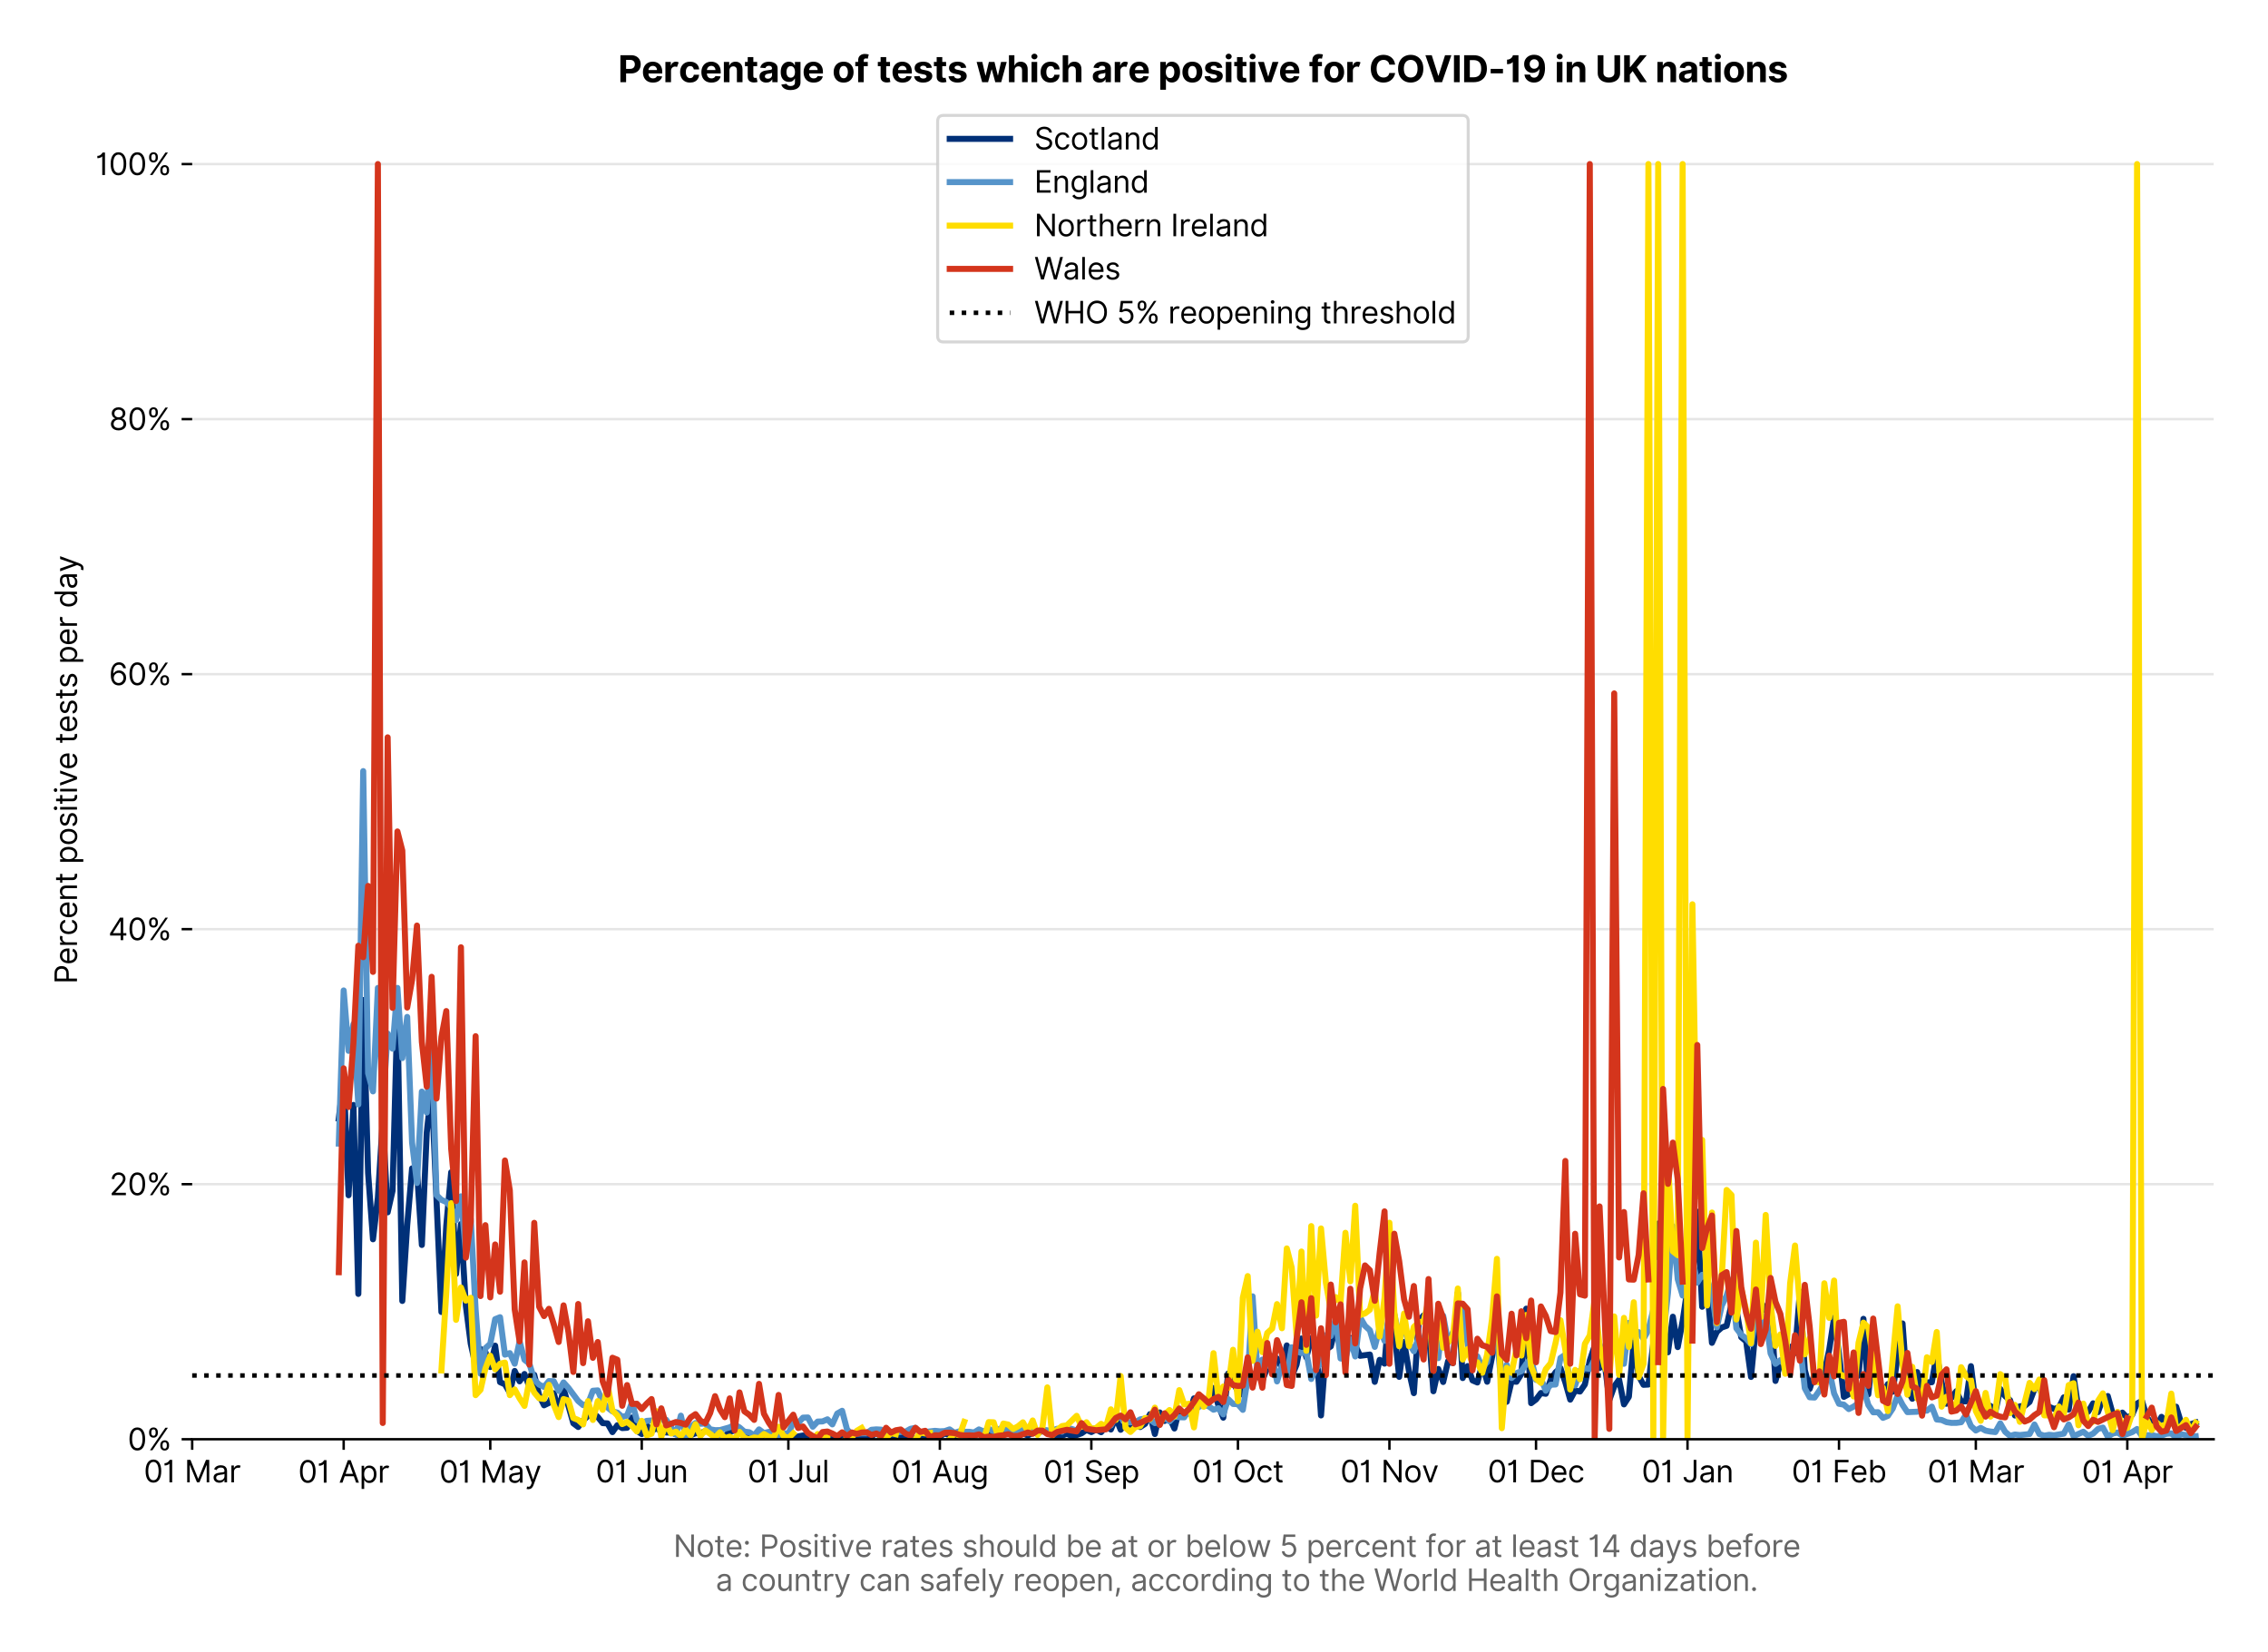 <?xml version="1.0" encoding="utf-8" standalone="no"?>
<!DOCTYPE svg PUBLIC "-//W3C//DTD SVG 1.1//EN"
  "http://www.w3.org/Graphics/SVG/1.1/DTD/svg11.dtd">
<svg version="1.1" viewBox="0 0 751.259 547.145" xmlns="http://www.w3.org/2000/svg" xmlns:xlink="http://www.w3.org/1999/xlink">
 <defs>
  <style type="text/css">*{stroke-linecap:butt;stroke-linejoin:round;}</style>
 </defs>
 <g id="figure_1">
  <g id="patch_1">
   <path d="M 0 547.145 
L 751.259 547.145 
L 751.259 0 
L 0 0 
z
" style="fill:#ffffff;"/>
  </g>
  <g id="axes_1">
   <g id="patch_2">
    <path d="M 63.659 476.745 
L 733.259 476.745 
L 733.259 33.225 
L 63.659 33.225 
z
" style="fill:#ffffff;"/>
   </g>
   <g id="matplotlib.axis_1">
    <g id="xtick_1">
     <g id="line2d_1">
      <defs>
       <path d="M 0 0 
L 0 3.5 
" id="me496ffcd80" style="stroke:#000000;stroke-width:0.8;"/>
      </defs>
      <g>
       <use style="stroke:#000000;stroke-width:0.8;" x="63.659" xlink:href="#me496ffcd80" y="476.745"/>
      </g>
     </g>
     <g id="text_1">
      <!-- 01 Mar -->
      <g transform="translate(47.623 491.018)scale(0.1 -0.1)">
       <defs>
        <path d="M 2000 -64 
Q 1230 -64 806 561 
Q 382 1186 382 2327 
Q 382 3459 809 4088 
Q 1236 4718 2000 4718 
Q 2764 4718 3191 4088 
Q 3618 3459 3618 2327 
Q 3618 1186 3194 561 
Q 2771 -64 2000 -64 
z
M 2000 436 
Q 2509 436 2791 927 
Q 3073 1418 3073 2327 
Q 3073 3234 2789 3730 
Q 2505 4227 2000 4227 
Q 1496 4227 1211 3730 
Q 927 3234 927 2327 
Q 927 1418 1210 927 
Q 1493 436 2000 436 
z
" id="Inter-Regular-30" transform="scale(0.016)"/>
        <path d="M 1973 4655 
L 1973 0 
L 1409 0 
L 1409 3836 
L 1373 3836 
Q 1341 3773 1209 3692 
Q 1077 3611 868 3551 
Q 659 3491 391 3491 
L 391 3964 
Q 661 3964 859 4061 
Q 1057 4159 1190 4291 
Q 1323 4423 1392 4529 
Q 1461 4636 1473 4655 
L 1973 4655 
z
" id="Inter-Regular-31" transform="scale(0.016)"/>
        <path id="Inter-Regular-20" transform="scale(0.016)"/>
        <path d="M 564 4655 
L 1236 4655 
L 2818 791 
L 2873 791 
L 4455 4655 
L 5127 4655 
L 5127 0 
L 4600 0 
L 4600 3536 
L 4555 3536 
L 3100 0 
L 2591 0 
L 1136 3536 
L 1091 3536 
L 1091 0 
L 564 0 
L 564 4655 
z
" id="Inter-Regular-4d" transform="scale(0.016)"/>
        <path d="M 1518 -82 
Q 1186 -82 916 44 
Q 646 170 486 410 
Q 327 650 327 991 
Q 327 1291 445 1478 
Q 564 1666 761 1773 
Q 959 1880 1199 1933 
Q 1439 1986 1682 2018 
Q 2000 2059 2199 2080 
Q 2398 2102 2490 2154 
Q 2582 2207 2582 2336 
L 2582 2355 
Q 2582 2691 2399 2877 
Q 2216 3064 1846 3064 
Q 1461 3064 1243 2895 
Q 1025 2727 936 2536 
L 427 2718 
Q 564 3036 792 3214 
Q 1021 3393 1292 3464 
Q 1564 3536 1827 3536 
Q 1996 3536 2215 3496 
Q 2434 3457 2640 3334 
Q 2846 3211 2982 2963 
Q 3118 2716 3118 2300 
L 3118 0 
L 2582 0 
L 2582 473 
L 2555 473 
Q 2500 359 2373 229 
Q 2246 100 2034 9 
Q 1823 -82 1518 -82 
z
M 1600 400 
Q 1918 400 2137 525 
Q 2357 650 2469 847 
Q 2582 1045 2582 1264 
L 2582 1755 
Q 2548 1714 2433 1681 
Q 2318 1648 2169 1624 
Q 2021 1600 1881 1583 
Q 1741 1566 1655 1555 
Q 1446 1527 1265 1467 
Q 1084 1407 974 1287 
Q 864 1168 864 964 
Q 864 684 1072 542 
Q 1280 400 1600 400 
z
" id="Inter-Regular-61" transform="scale(0.016)"/>
        <path d="M 491 0 
L 491 3491 
L 1009 3491 
L 1009 2964 
L 1046 2964 
Q 1139 3223 1389 3384 
Q 1639 3545 1955 3545 
Q 2100 3545 2209 3511 
Q 2318 3477 2400 3418 
L 2218 2964 
Q 2161 2993 2085 3010 
Q 2009 3027 1909 3027 
Q 1527 3027 1277 2794 
Q 1027 2561 1027 2209 
L 1027 0 
L 491 0 
z
" id="Inter-Regular-72" transform="scale(0.016)"/>
       </defs>
       <use xlink:href="#Inter-Regular-30"/>
       <use x="62.5" xlink:href="#Inter-Regular-31"/>
       <use x="106.676" xlink:href="#Inter-Regular-20"/>
       <use x="134.801" xlink:href="#Inter-Regular-4d"/>
       <use x="225.994" xlink:href="#Inter-Regular-61"/>
       <use x="282.386" xlink:href="#Inter-Regular-72"/>
      </g>
     </g>
    </g>
    <g id="xtick_2">
     <g id="line2d_2">
      <g>
       <use style="stroke:#000000;stroke-width:0.8;" x="113.839" xlink:href="#me496ffcd80" y="476.745"/>
      </g>
     </g>
     <g id="text_2">
      <!-- 01 Apr -->
      <g transform="translate(98.753 491.117)scale(0.1 -0.1)">
       <defs>
        <path d="M 755 0 
L 164 0 
L 1873 4655 
L 2455 4655 
L 4164 0 
L 3573 0 
L 3105 1318 
L 1223 1318 
L 755 0 
z
M 1400 1818 
L 2927 1818 
L 2182 3918 
L 2146 3918 
L 1400 1818 
z
" id="Inter-Regular-41" transform="scale(0.016)"/>
        <path d="M 491 -1309 
L 491 3491 
L 1009 3491 
L 1009 2936 
L 1073 2936 
Q 1132 3027 1237 3169 
Q 1343 3311 1542 3423 
Q 1741 3536 2082 3536 
Q 2523 3536 2859 3315 
Q 3196 3095 3384 2690 
Q 3573 2286 3573 1736 
Q 3573 1182 3384 776 
Q 3196 370 2861 148 
Q 2527 -73 2091 -73 
Q 1755 -73 1552 39 
Q 1350 152 1241 296 
Q 1132 441 1073 536 
L 1027 536 
L 1027 -1309 
L 491 -1309 
z
M 1018 1745 
Q 1018 1152 1276 780 
Q 1534 409 2018 409 
Q 2355 409 2581 587 
Q 2807 766 2921 1069 
Q 3036 1373 3036 1745 
Q 3036 2114 2923 2410 
Q 2811 2707 2585 2881 
Q 2359 3055 2018 3055 
Q 1527 3055 1272 2693 
Q 1018 2332 1018 1745 
z
" id="Inter-Regular-70" transform="scale(0.016)"/>
       </defs>
       <use xlink:href="#Inter-Regular-30"/>
       <use x="62.5" xlink:href="#Inter-Regular-31"/>
       <use x="106.676" xlink:href="#Inter-Regular-20"/>
       <use x="134.801" xlink:href="#Inter-Regular-41"/>
       <use x="202.415" xlink:href="#Inter-Regular-70"/>
       <use x="263.352" xlink:href="#Inter-Regular-72"/>
      </g>
     </g>
    </g>
    <g id="xtick_3">
     <g id="line2d_3">
      <g>
       <use style="stroke:#000000;stroke-width:0.8;" x="162.399" xlink:href="#me496ffcd80" y="476.745"/>
      </g>
     </g>
     <g id="text_3">
      <!-- 01 May -->
      <g transform="translate(145.496 491.117)scale(0.1 -0.1)">
       <defs>
        <path d="M 818 -1355 
Q 682 -1355 575 -1333 
Q 468 -1311 427 -1291 
L 564 -818 
Q 857 -893 1053 -814 
Q 1250 -736 1391 -345 
L 1509 -18 
L 218 3491 
L 800 3491 
L 1764 709 
L 1800 709 
L 2764 3491 
L 3346 3491 
L 1846 -564 
Q 1550 -1355 818 -1355 
z
" id="Inter-Regular-79" transform="scale(0.016)"/>
       </defs>
       <use xlink:href="#Inter-Regular-30"/>
       <use x="62.5" xlink:href="#Inter-Regular-31"/>
       <use x="106.676" xlink:href="#Inter-Regular-20"/>
       <use x="134.801" xlink:href="#Inter-Regular-4d"/>
       <use x="225.994" xlink:href="#Inter-Regular-61"/>
       <use x="282.386" xlink:href="#Inter-Regular-79"/>
      </g>
     </g>
    </g>
    <g id="xtick_4">
     <g id="line2d_4">
      <g>
       <use style="stroke:#000000;stroke-width:0.8;" x="212.578" xlink:href="#me496ffcd80" y="476.745"/>
      </g>
     </g>
     <g id="text_4">
      <!-- 01 Jun -->
      <g transform="translate(197.294 491.018)scale(0.1 -0.1)">
       <defs>
        <path d="M 2346 4655 
L 2909 4655 
L 2909 1327 
Q 2909 657 2549 296 
Q 2189 -64 1582 -64 
Q 1200 -64 902 76 
Q 605 216 434 475 
Q 264 734 264 1091 
L 818 1091 
Q 818 795 1034 615 
Q 1250 436 1582 436 
Q 1948 436 2147 664 
Q 2346 893 2346 1327 
L 2346 4655 
z
" id="Inter-Regular-4a" transform="scale(0.016)"/>
        <path d="M 2691 1427 
L 2691 3491 
L 3227 3491 
L 3227 0 
L 2691 0 
L 2691 591 
L 2655 591 
Q 2532 325 2273 140 
Q 2014 -45 1618 -45 
Q 1127 -45 809 280 
Q 491 605 491 1273 
L 491 3491 
L 1027 3491 
L 1027 1309 
Q 1027 927 1242 700 
Q 1457 473 1791 473 
Q 1991 473 2199 575 
Q 2407 677 2549 888 
Q 2691 1100 2691 1427 
z
" id="Inter-Regular-75" transform="scale(0.016)"/>
        <path d="M 1027 2100 
L 1027 0 
L 491 0 
L 491 3491 
L 1009 3491 
L 1009 2945 
L 1055 2945 
Q 1177 3211 1427 3373 
Q 1677 3536 2073 3536 
Q 2602 3536 2928 3211 
Q 3255 2886 3255 2218 
L 3255 0 
L 2718 0 
L 2718 2182 
Q 2718 2593 2504 2824 
Q 2291 3055 1918 3055 
Q 1534 3055 1280 2806 
Q 1027 2557 1027 2100 
z
" id="Inter-Regular-6e" transform="scale(0.016)"/>
       </defs>
       <use xlink:href="#Inter-Regular-30"/>
       <use x="62.5" xlink:href="#Inter-Regular-31"/>
       <use x="106.676" xlink:href="#Inter-Regular-20"/>
       <use x="134.801" xlink:href="#Inter-Regular-4a"/>
       <use x="189.063" xlink:href="#Inter-Regular-75"/>
       <use x="247.159" xlink:href="#Inter-Regular-6e"/>
      </g>
     </g>
    </g>
    <g id="xtick_5">
     <g id="line2d_5">
      <g>
       <use style="stroke:#000000;stroke-width:0.8;" x="261.139" xlink:href="#me496ffcd80" y="476.745"/>
      </g>
     </g>
     <g id="text_5">
      <!-- 01 Jul -->
      <g transform="translate(247.595 491.018)scale(0.1 -0.1)">
       <defs>
        <path d="M 1027 4655 
L 1027 0 
L 491 0 
L 491 4655 
L 1027 4655 
z
" id="Inter-Regular-6c" transform="scale(0.016)"/>
       </defs>
       <use xlink:href="#Inter-Regular-30"/>
       <use x="62.5" xlink:href="#Inter-Regular-31"/>
       <use x="106.676" xlink:href="#Inter-Regular-20"/>
       <use x="134.801" xlink:href="#Inter-Regular-4a"/>
       <use x="189.063" xlink:href="#Inter-Regular-75"/>
       <use x="247.159" xlink:href="#Inter-Regular-6c"/>
      </g>
     </g>
    </g>
    <g id="xtick_6">
     <g id="line2d_6">
      <g>
       <use style="stroke:#000000;stroke-width:0.8;" x="311.318" xlink:href="#me496ffcd80" y="476.745"/>
      </g>
     </g>
     <g id="text_6">
      <!-- 01 Aug -->
      <g transform="translate(295.246 491.117)scale(0.1 -0.1)">
       <defs>
        <path d="M 1900 -1382 
Q 1316 -1382 976 -1169 
Q 636 -957 473 -682 
L 900 -382 
Q 973 -477 1084 -601 
Q 1196 -725 1390 -817 
Q 1584 -909 1900 -909 
Q 2323 -909 2598 -704 
Q 2873 -500 2873 -64 
L 2873 645 
L 2827 645 
Q 2768 550 2660 410 
Q 2552 270 2351 162 
Q 2150 55 1809 55 
Q 1386 55 1051 255 
Q 716 455 521 836 
Q 327 1218 327 1764 
Q 327 2300 516 2699 
Q 705 3098 1041 3317 
Q 1377 3536 1818 3536 
Q 2159 3536 2360 3423 
Q 2561 3311 2669 3169 
Q 2777 3027 2836 2936 
L 2891 2936 
L 2891 3491 
L 3409 3491 
L 3409 -100 
Q 3409 -550 3205 -833 
Q 3002 -1116 2660 -1249 
Q 2318 -1382 1900 -1382 
z
M 1882 536 
Q 2366 536 2624 864 
Q 2882 1193 2882 1773 
Q 2882 2339 2627 2697 
Q 2373 3055 1882 3055 
Q 1541 3055 1315 2882 
Q 1089 2709 976 2418 
Q 864 2127 864 1773 
Q 864 1227 1120 881 
Q 1377 536 1882 536 
z
" id="Inter-Regular-67" transform="scale(0.016)"/>
       </defs>
       <use xlink:href="#Inter-Regular-30"/>
       <use x="62.5" xlink:href="#Inter-Regular-31"/>
       <use x="106.676" xlink:href="#Inter-Regular-20"/>
       <use x="134.801" xlink:href="#Inter-Regular-41"/>
       <use x="202.415" xlink:href="#Inter-Regular-75"/>
       <use x="260.511" xlink:href="#Inter-Regular-67"/>
      </g>
     </g>
    </g>
    <g id="xtick_7">
     <g id="line2d_7">
      <g>
       <use style="stroke:#000000;stroke-width:0.8;" x="361.497" xlink:href="#me496ffcd80" y="476.745"/>
      </g>
     </g>
     <g id="text_7">
      <!-- 01 Sep -->
      <g transform="translate(345.61 491.117)scale(0.1 -0.1)">
       <defs>
        <path d="M 3109 3491 
Q 3068 3836 2777 4027 
Q 2486 4218 2064 4218 
Q 1600 4218 1318 3999 
Q 1036 3780 1036 3445 
Q 1036 3195 1189 3042 
Q 1343 2889 1553 2803 
Q 1764 2718 1936 2673 
L 2409 2545 
Q 2591 2498 2815 2414 
Q 3039 2330 3244 2185 
Q 3450 2041 3584 1816 
Q 3718 1591 3718 1264 
Q 3718 886 3521 581 
Q 3325 277 2949 97 
Q 2573 -82 2036 -82 
Q 1286 -82 845 272 
Q 405 627 364 1200 
L 946 1200 
Q 968 936 1124 764 
Q 1280 593 1519 510 
Q 1759 427 2036 427 
Q 2359 427 2616 533 
Q 2873 639 3023 828 
Q 3173 1018 3173 1273 
Q 3173 1505 3043 1650 
Q 2914 1795 2702 1886 
Q 2491 1977 2246 2045 
L 1673 2209 
Q 1127 2366 809 2657 
Q 491 2948 491 3418 
Q 491 3809 703 4101 
Q 916 4393 1276 4555 
Q 1636 4718 2082 4718 
Q 2532 4718 2882 4558 
Q 3232 4398 3437 4120 
Q 3643 3843 3655 3491 
L 3109 3491 
z
" id="Inter-Regular-53" transform="scale(0.016)"/>
        <path d="M 1955 -73 
Q 1450 -73 1085 151 
Q 721 375 524 778 
Q 327 1182 327 1718 
Q 327 2255 524 2665 
Q 721 3075 1074 3305 
Q 1427 3536 1900 3536 
Q 2173 3536 2439 3445 
Q 2705 3355 2923 3151 
Q 3141 2948 3270 2614 
Q 3400 2280 3400 1791 
L 3400 1564 
L 866 1564 
Q 884 1005 1183 707 
Q 1482 409 1955 409 
Q 2271 409 2498 545 
Q 2725 682 2827 955 
L 3346 809 
Q 3223 414 2854 170 
Q 2486 -73 1955 -73 
z
M 866 2027 
L 2855 2027 
Q 2855 2470 2595 2762 
Q 2336 3055 1900 3055 
Q 1593 3055 1368 2911 
Q 1143 2768 1013 2533 
Q 884 2298 866 2027 
z
" id="Inter-Regular-65" transform="scale(0.016)"/>
       </defs>
       <use xlink:href="#Inter-Regular-30"/>
       <use x="62.5" xlink:href="#Inter-Regular-31"/>
       <use x="106.676" xlink:href="#Inter-Regular-20"/>
       <use x="134.801" xlink:href="#Inter-Regular-53"/>
       <use x="198.58" xlink:href="#Inter-Regular-65"/>
       <use x="256.818" xlink:href="#Inter-Regular-70"/>
      </g>
     </g>
    </g>
    <g id="xtick_8">
     <g id="line2d_8">
      <g>
       <use style="stroke:#000000;stroke-width:0.8;" x="410.058" xlink:href="#me496ffcd80" y="476.745"/>
      </g>
     </g>
     <g id="text_8">
      <!-- 01 Oct -->
      <g transform="translate(394.901 491.018)scale(0.1 -0.1)">
       <defs>
        <path d="M 4491 2327 
Q 4491 1591 4225 1054 
Q 3959 518 3495 227 
Q 3032 -64 2436 -64 
Q 1841 -64 1377 227 
Q 914 518 648 1054 
Q 382 1591 382 2327 
Q 382 3064 648 3600 
Q 914 4136 1377 4427 
Q 1841 4718 2436 4718 
Q 3032 4718 3495 4427 
Q 3959 4136 4225 3600 
Q 4491 3064 4491 2327 
z
M 3946 2327 
Q 3946 2932 3744 3348 
Q 3543 3764 3201 3977 
Q 2859 4191 2436 4191 
Q 2014 4191 1672 3977 
Q 1330 3764 1128 3348 
Q 927 2932 927 2327 
Q 927 1723 1128 1307 
Q 1330 891 1672 677 
Q 2014 464 2436 464 
Q 2859 464 3201 677 
Q 3543 891 3744 1307 
Q 3946 1723 3946 2327 
z
" id="Inter-Regular-4f" transform="scale(0.016)"/>
        <path d="M 1909 -73 
Q 1418 -73 1063 159 
Q 709 391 518 798 
Q 327 1205 327 1727 
Q 327 2259 524 2667 
Q 721 3075 1074 3305 
Q 1427 3536 1900 3536 
Q 2268 3536 2563 3400 
Q 2859 3264 3047 3018 
Q 3236 2773 3282 2445 
L 2746 2445 
Q 2684 2684 2474 2869 
Q 2264 3055 1909 3055 
Q 1439 3055 1151 2697 
Q 864 2339 864 1745 
Q 864 1139 1148 774 
Q 1432 409 1909 409 
Q 2223 409 2447 570 
Q 2671 732 2746 1018 
L 3282 1018 
Q 3236 709 3058 462 
Q 2880 216 2588 71 
Q 2296 -73 1909 -73 
z
" id="Inter-Regular-63" transform="scale(0.016)"/>
        <path d="M 2009 3491 
L 2009 3036 
L 1264 3036 
L 1264 1000 
Q 1264 773 1331 660 
Q 1398 548 1503 510 
Q 1609 473 1727 473 
Q 1816 473 1873 483 
Q 1930 493 1964 500 
L 2073 18 
Q 2018 -2 1920 -23 
Q 1823 -45 1673 -45 
Q 1446 -45 1228 52 
Q 1011 150 869 350 
Q 727 550 727 855 
L 727 3036 
L 200 3036 
L 200 3491 
L 727 3491 
L 727 4327 
L 1264 4327 
L 1264 3491 
L 2009 3491 
z
" id="Inter-Regular-74" transform="scale(0.016)"/>
       </defs>
       <use xlink:href="#Inter-Regular-30"/>
       <use x="62.5" xlink:href="#Inter-Regular-31"/>
       <use x="106.676" xlink:href="#Inter-Regular-20"/>
       <use x="134.801" xlink:href="#Inter-Regular-4f"/>
       <use x="210.938" xlink:href="#Inter-Regular-63"/>
       <use x="266.761" xlink:href="#Inter-Regular-74"/>
      </g>
     </g>
    </g>
    <g id="xtick_9">
     <g id="line2d_9">
      <g>
       <use style="stroke:#000000;stroke-width:0.8;" x="460.237" xlink:href="#me496ffcd80" y="476.745"/>
      </g>
     </g>
     <g id="text_9">
      <!-- 01 Nov -->
      <g transform="translate(443.966 491.018)scale(0.1 -0.1)">
       <defs>
        <path d="M 4255 4655 
L 4255 0 
L 3709 0 
L 1173 3655 
L 1127 3655 
L 1127 0 
L 564 0 
L 564 4655 
L 1109 4655 
L 3655 991 
L 3700 991 
L 3700 4655 
L 4255 4655 
z
" id="Inter-Regular-4e" transform="scale(0.016)"/>
        <path d="M 1909 -73 
Q 1436 -73 1080 152 
Q 725 377 526 781 
Q 327 1186 327 1727 
Q 327 2273 526 2679 
Q 725 3086 1080 3311 
Q 1436 3536 1909 3536 
Q 2382 3536 2737 3311 
Q 3093 3086 3292 2679 
Q 3491 2273 3491 1727 
Q 3491 1186 3292 781 
Q 3093 377 2737 152 
Q 2382 -73 1909 -73 
z
M 1909 409 
Q 2268 409 2500 593 
Q 2732 777 2843 1077 
Q 2955 1377 2955 1727 
Q 2955 2077 2843 2379 
Q 2732 2682 2500 2868 
Q 2268 3055 1909 3055 
Q 1550 3055 1318 2868 
Q 1086 2682 975 2379 
Q 864 2077 864 1727 
Q 864 1377 975 1077 
Q 1086 777 1318 593 
Q 1550 409 1909 409 
z
" id="Inter-Regular-6f" transform="scale(0.016)"/>
        <path d="M 3346 3491 
L 2055 0 
L 1509 0 
L 218 3491 
L 800 3491 
L 1764 709 
L 1800 709 
L 2764 3491 
L 3346 3491 
z
" id="Inter-Regular-76" transform="scale(0.016)"/>
       </defs>
       <use xlink:href="#Inter-Regular-30"/>
       <use x="62.5" xlink:href="#Inter-Regular-31"/>
       <use x="106.676" xlink:href="#Inter-Regular-20"/>
       <use x="134.801" xlink:href="#Inter-Regular-4e"/>
       <use x="210.085" xlink:href="#Inter-Regular-6f"/>
       <use x="269.744" xlink:href="#Inter-Regular-76"/>
      </g>
     </g>
    </g>
    <g id="xtick_10">
     <g id="line2d_10">
      <g>
       <use style="stroke:#000000;stroke-width:0.8;" x="508.797" xlink:href="#me496ffcd80" y="476.745"/>
      </g>
     </g>
     <g id="text_10">
      <!-- 01 Dec -->
      <g transform="translate(492.76 491.018)scale(0.1 -0.1)">
       <defs>
        <path d="M 2000 0 
L 564 0 
L 564 4655 
L 2064 4655 
Q 2741 4655 3223 4376 
Q 3705 4098 3961 3578 
Q 4218 3059 4218 2336 
Q 4218 1609 3959 1085 
Q 3700 561 3204 280 
Q 2709 0 2000 0 
z
M 1127 500 
L 1964 500 
Q 2830 500 3251 992 
Q 3673 1484 3673 2336 
Q 3673 3182 3259 3668 
Q 2846 4155 2027 4155 
L 1127 4155 
L 1127 500 
z
" id="Inter-Regular-44" transform="scale(0.016)"/>
       </defs>
       <use xlink:href="#Inter-Regular-30"/>
       <use x="62.5" xlink:href="#Inter-Regular-31"/>
       <use x="106.676" xlink:href="#Inter-Regular-20"/>
       <use x="134.801" xlink:href="#Inter-Regular-44"/>
       <use x="206.676" xlink:href="#Inter-Regular-65"/>
       <use x="264.915" xlink:href="#Inter-Regular-63"/>
      </g>
     </g>
    </g>
    <g id="xtick_11">
     <g id="line2d_11">
      <g>
       <use style="stroke:#000000;stroke-width:0.8;" x="558.976" xlink:href="#me496ffcd80" y="476.745"/>
      </g>
     </g>
     <g id="text_11">
      <!-- 01 Jan -->
      <g transform="translate(543.777 491.018)scale(0.1 -0.1)">
       <use xlink:href="#Inter-Regular-30"/>
       <use x="62.5" xlink:href="#Inter-Regular-31"/>
       <use x="106.676" xlink:href="#Inter-Regular-20"/>
       <use x="134.801" xlink:href="#Inter-Regular-4a"/>
       <use x="189.063" xlink:href="#Inter-Regular-61"/>
       <use x="245.455" xlink:href="#Inter-Regular-6e"/>
      </g>
     </g>
    </g>
    <g id="xtick_12">
     <g id="line2d_12">
      <g>
       <use style="stroke:#000000;stroke-width:0.8;" x="609.155" xlink:href="#me496ffcd80" y="476.745"/>
      </g>
     </g>
     <g id="text_12">
      <!-- 01 Feb -->
      <g transform="translate(593.466 491.018)scale(0.1 -0.1)">
       <defs>
        <path d="M 564 0 
L 564 4655 
L 3355 4655 
L 3355 4155 
L 1127 4155 
L 1127 2582 
L 3146 2582 
L 3146 2082 
L 1127 2082 
L 1127 0 
L 564 0 
z
" id="Inter-Regular-46" transform="scale(0.016)"/>
        <path d="M 564 0 
L 564 4655 
L 1100 4655 
L 1100 2936 
L 1146 2936 
Q 1205 3027 1310 3169 
Q 1416 3311 1615 3423 
Q 1814 3536 2155 3536 
Q 2596 3536 2932 3315 
Q 3268 3095 3457 2690 
Q 3646 2286 3646 1736 
Q 3646 1182 3457 776 
Q 3268 370 2934 148 
Q 2600 -73 2164 -73 
Q 1827 -73 1625 39 
Q 1423 152 1314 296 
Q 1205 441 1146 536 
L 1082 536 
L 1082 0 
L 564 0 
z
M 1091 1745 
Q 1091 1152 1349 780 
Q 1607 409 2091 409 
Q 2427 409 2653 587 
Q 2880 766 2994 1069 
Q 3109 1373 3109 1745 
Q 3109 2114 2996 2410 
Q 2884 2707 2658 2881 
Q 2432 3055 2091 3055 
Q 1600 3055 1345 2693 
Q 1091 2332 1091 1745 
z
" id="Inter-Regular-62" transform="scale(0.016)"/>
       </defs>
       <use xlink:href="#Inter-Regular-30"/>
       <use x="62.5" xlink:href="#Inter-Regular-31"/>
       <use x="106.676" xlink:href="#Inter-Regular-20"/>
       <use x="134.801" xlink:href="#Inter-Regular-46"/>
       <use x="193.466" xlink:href="#Inter-Regular-65"/>
       <use x="251.705" xlink:href="#Inter-Regular-62"/>
      </g>
     </g>
    </g>
    <g id="xtick_13">
     <g id="line2d_13">
      <g>
       <use style="stroke:#000000;stroke-width:0.8;" x="654.479" xlink:href="#me496ffcd80" y="476.745"/>
      </g>
     </g>
     <g id="text_13">
      <!-- 01 Mar -->
      <g transform="translate(638.442 491.018)scale(0.1 -0.1)">
       <use xlink:href="#Inter-Regular-30"/>
       <use x="62.5" xlink:href="#Inter-Regular-31"/>
       <use x="106.676" xlink:href="#Inter-Regular-20"/>
       <use x="134.801" xlink:href="#Inter-Regular-4d"/>
       <use x="225.994" xlink:href="#Inter-Regular-61"/>
       <use x="282.386" xlink:href="#Inter-Regular-72"/>
      </g>
     </g>
    </g>
    <g id="xtick_14">
     <g id="line2d_14">
      <g>
       <use style="stroke:#000000;stroke-width:0.8;" x="704.658" xlink:href="#me496ffcd80" y="476.745"/>
      </g>
     </g>
     <g id="text_14">
      <!-- 01 Apr -->
      <g transform="translate(689.573 491.117)scale(0.1 -0.1)">
       <use xlink:href="#Inter-Regular-30"/>
       <use x="62.5" xlink:href="#Inter-Regular-31"/>
       <use x="106.676" xlink:href="#Inter-Regular-20"/>
       <use x="134.801" xlink:href="#Inter-Regular-41"/>
       <use x="202.415" xlink:href="#Inter-Regular-70"/>
       <use x="263.352" xlink:href="#Inter-Regular-72"/>
      </g>
     </g>
    </g>
    <g id="text_15">
     <!--  -->
     <g style="fill:#666666;" transform="translate(398.459 504.55)scale(0.1 -0.1)"/>
     <!--         Note: Positive rates should be at or below 5 percent for at least 14 days before -->
     <g style="fill:#666666;" transform="translate(200.547 515.732)scale(0.1 -0.1)">
      <defs>
       <path d="M 882 -36 
Q 714 -36 593 84 
Q 473 205 473 373 
Q 473 541 593 661 
Q 714 782 882 782 
Q 1050 782 1170 661 
Q 1291 541 1291 373 
Q 1291 205 1170 84 
Q 1050 -36 882 -36 
z
M 882 2524 
Q 714 2524 593 2644 
Q 473 2765 473 2933 
Q 473 3101 593 3221 
Q 714 3342 882 3342 
Q 1050 3342 1170 3221 
Q 1291 3101 1291 2933 
Q 1291 2765 1170 2644 
Q 1050 2524 882 2524 
z
" id="Inter-Regular-3a" transform="scale(0.016)"/>
       <path d="M 564 0 
L 564 4655 
L 2136 4655 
Q 2684 4655 3033 4458 
Q 3382 4261 3550 3927 
Q 3718 3593 3718 3182 
Q 3718 2770 3551 2434 
Q 3384 2098 3036 1899 
Q 2689 1700 2146 1700 
L 1127 1700 
L 1127 0 
L 564 0 
z
M 1127 2200 
L 2127 2200 
Q 2689 2200 2926 2482 
Q 3164 2764 3164 3182 
Q 3164 3602 2925 3878 
Q 2686 4155 2118 4155 
L 1127 4155 
L 1127 2200 
z
" id="Inter-Regular-50" transform="scale(0.016)"/>
       <path d="M 2964 2709 
L 2482 2573 
Q 2411 2755 2245 2914 
Q 2080 3073 1727 3073 
Q 1407 3073 1194 2926 
Q 982 2780 982 2555 
Q 982 2355 1127 2239 
Q 1273 2123 1582 2045 
L 2100 1918 
Q 3027 1691 3027 973 
Q 3027 673 2855 436 
Q 2684 200 2377 63 
Q 2071 -73 1664 -73 
Q 1130 -73 780 159 
Q 430 391 336 836 
L 846 964 
Q 989 400 1655 400 
Q 2030 400 2251 560 
Q 2473 720 2473 945 
Q 2473 1316 1955 1436 
L 1373 1573 
Q 893 1686 669 1926 
Q 446 2166 446 2527 
Q 446 2823 613 3050 
Q 780 3277 1069 3406 
Q 1359 3536 1727 3536 
Q 2246 3536 2542 3309 
Q 2839 3082 2964 2709 
z
" id="Inter-Regular-73" transform="scale(0.016)"/>
       <path d="M 491 0 
L 491 3491 
L 1027 3491 
L 1027 0 
L 491 0 
z
M 764 4073 
Q 607 4073 494 4179 
Q 382 4286 382 4436 
Q 382 4586 494 4693 
Q 607 4800 764 4800 
Q 921 4800 1033 4693 
Q 1146 4586 1146 4436 
Q 1146 4286 1033 4179 
Q 921 4073 764 4073 
z
" id="Inter-Regular-69" transform="scale(0.016)"/>
       <path d="M 1027 2100 
L 1027 0 
L 491 0 
L 491 4655 
L 1027 4655 
L 1027 2945 
L 1073 2945 
Q 1196 3216 1442 3376 
Q 1689 3536 2100 3536 
Q 2636 3536 2963 3213 
Q 3291 2891 3291 2218 
L 3291 0 
L 2755 0 
L 2755 2182 
Q 2755 2598 2540 2826 
Q 2325 3055 1946 3055 
Q 1548 3055 1287 2806 
Q 1027 2557 1027 2100 
z
" id="Inter-Regular-68" transform="scale(0.016)"/>
       <path d="M 1809 -73 
Q 1373 -73 1039 148 
Q 705 370 516 776 
Q 327 1182 327 1736 
Q 327 2286 516 2690 
Q 705 3095 1041 3315 
Q 1377 3536 1818 3536 
Q 2159 3536 2358 3423 
Q 2557 3311 2662 3169 
Q 2768 3027 2827 2936 
L 2873 2936 
L 2873 4655 
L 3409 4655 
L 3409 0 
L 2891 0 
L 2891 536 
L 2827 536 
Q 2768 441 2659 296 
Q 2550 152 2348 39 
Q 2146 -73 1809 -73 
z
M 1882 409 
Q 2366 409 2624 780 
Q 2882 1152 2882 1745 
Q 2882 2332 2627 2693 
Q 2373 3055 1882 3055 
Q 1541 3055 1315 2881 
Q 1089 2707 976 2410 
Q 864 2114 864 1745 
Q 864 1373 978 1069 
Q 1093 766 1319 587 
Q 1546 409 1882 409 
z
" id="Inter-Regular-64" transform="scale(0.016)"/>
       <path d="M 1282 0 
L 218 3491 
L 782 3491 
L 1536 818 
L 1573 818 
L 2318 3491 
L 2891 3491 
L 3627 827 
L 3664 827 
L 4418 3491 
L 4982 3491 
L 3918 0 
L 3391 0 
L 2627 2682 
L 2573 2682 
L 1809 0 
L 1282 0 
z
" id="Inter-Regular-77" transform="scale(0.016)"/>
       <path d="M 1936 -64 
Q 1536 -64 1216 95 
Q 896 255 702 532 
Q 509 809 491 1164 
L 1036 1164 
Q 1068 848 1324 642 
Q 1580 436 1936 436 
Q 2223 436 2447 570 
Q 2671 705 2799 940 
Q 2927 1175 2927 1473 
Q 2927 1777 2794 2017 
Q 2661 2257 2429 2395 
Q 2198 2534 1900 2536 
Q 1686 2539 1461 2472 
Q 1236 2405 1091 2300 
L 564 2364 
L 846 4655 
L 3264 4655 
L 3264 4155 
L 1318 4155 
L 1155 2782 
L 1182 2782 
Q 1325 2895 1541 2970 
Q 1757 3045 1991 3045 
Q 2418 3045 2753 2842 
Q 3089 2639 3281 2286 
Q 3473 1934 3473 1482 
Q 3473 1036 3274 687 
Q 3075 339 2727 137 
Q 2380 -64 1936 -64 
z
" id="Inter-Regular-35" transform="scale(0.016)"/>
       <path d="M 2046 3491 
L 2046 3036 
L 1264 3036 
L 1264 0 
L 727 0 
L 727 3036 
L 164 3036 
L 164 3491 
L 727 3491 
L 727 3973 
Q 727 4273 868 4473 
Q 1009 4673 1234 4773 
Q 1459 4873 1709 4873 
Q 1907 4873 2032 4841 
Q 2157 4809 2218 4782 
L 2064 4318 
Q 2023 4332 1951 4352 
Q 1880 4373 1764 4373 
Q 1498 4373 1381 4239 
Q 1264 4105 1264 3845 
L 1264 3491 
L 2046 3491 
z
" id="Inter-Regular-66" transform="scale(0.016)"/>
       <path d="M 373 955 
L 373 1418 
L 2418 4655 
L 3100 4655 
L 3100 1455 
L 3736 1455 
L 3736 955 
L 3100 955 
L 3100 0 
L 2564 0 
L 2564 955 
L 373 955 
z
M 2564 1455 
L 2564 3936 
L 2527 3936 
L 982 1491 
L 982 1455 
L 2564 1455 
z
" id="Inter-Regular-34" transform="scale(0.016)"/>
      </defs>
      <use xlink:href="#Inter-Regular-20"/>
      <use x="28.125" xlink:href="#Inter-Regular-20"/>
      <use x="56.25" xlink:href="#Inter-Regular-20"/>
      <use x="84.375" xlink:href="#Inter-Regular-20"/>
      <use x="112.5" xlink:href="#Inter-Regular-20"/>
      <use x="140.625" xlink:href="#Inter-Regular-20"/>
      <use x="168.75" xlink:href="#Inter-Regular-20"/>
      <use x="196.875" xlink:href="#Inter-Regular-20"/>
      <use x="225" xlink:href="#Inter-Regular-4e"/>
      <use x="300.284" xlink:href="#Inter-Regular-6f"/>
      <use x="359.943" xlink:href="#Inter-Regular-74"/>
      <use x="396.307" xlink:href="#Inter-Regular-65"/>
      <use x="454.546" xlink:href="#Inter-Regular-3a"/>
      <use x="482.102" xlink:href="#Inter-Regular-20"/>
      <use x="510.227" xlink:href="#Inter-Regular-50"/>
      <use x="573.722" xlink:href="#Inter-Regular-6f"/>
      <use x="633.381" xlink:href="#Inter-Regular-73"/>
      <use x="685.653" xlink:href="#Inter-Regular-69"/>
      <use x="709.375" xlink:href="#Inter-Regular-74"/>
      <use x="745.739" xlink:href="#Inter-Regular-69"/>
      <use x="769.46" xlink:href="#Inter-Regular-76"/>
      <use x="825.142" xlink:href="#Inter-Regular-65"/>
      <use x="883.381" xlink:href="#Inter-Regular-20"/>
      <use x="911.506" xlink:href="#Inter-Regular-72"/>
      <use x="949.858" xlink:href="#Inter-Regular-61"/>
      <use x="1006.25" xlink:href="#Inter-Regular-74"/>
      <use x="1042.614" xlink:href="#Inter-Regular-65"/>
      <use x="1100.852" xlink:href="#Inter-Regular-73"/>
      <use x="1153.125" xlink:href="#Inter-Regular-20"/>
      <use x="1181.25" xlink:href="#Inter-Regular-73"/>
      <use x="1233.523" xlink:href="#Inter-Regular-68"/>
      <use x="1292.614" xlink:href="#Inter-Regular-6f"/>
      <use x="1352.273" xlink:href="#Inter-Regular-75"/>
      <use x="1410.37" xlink:href="#Inter-Regular-6c"/>
      <use x="1434.091" xlink:href="#Inter-Regular-64"/>
      <use x="1496.165" xlink:href="#Inter-Regular-20"/>
      <use x="1524.29" xlink:href="#Inter-Regular-62"/>
      <use x="1586.364" xlink:href="#Inter-Regular-65"/>
      <use x="1644.603" xlink:href="#Inter-Regular-20"/>
      <use x="1672.728" xlink:href="#Inter-Regular-61"/>
      <use x="1729.12" xlink:href="#Inter-Regular-74"/>
      <use x="1765.483" xlink:href="#Inter-Regular-20"/>
      <use x="1793.608" xlink:href="#Inter-Regular-6f"/>
      <use x="1853.267" xlink:href="#Inter-Regular-72"/>
      <use x="1891.62" xlink:href="#Inter-Regular-20"/>
      <use x="1919.745" xlink:href="#Inter-Regular-62"/>
      <use x="1981.818" xlink:href="#Inter-Regular-65"/>
      <use x="2040.057" xlink:href="#Inter-Regular-6c"/>
      <use x="2063.779" xlink:href="#Inter-Regular-6f"/>
      <use x="2123.438" xlink:href="#Inter-Regular-77"/>
      <use x="2204.688" xlink:href="#Inter-Regular-20"/>
      <use x="2232.813" xlink:href="#Inter-Regular-35"/>
      <use x="2293.608" xlink:href="#Inter-Regular-20"/>
      <use x="2321.733" xlink:href="#Inter-Regular-70"/>
      <use x="2382.671" xlink:href="#Inter-Regular-65"/>
      <use x="2440.909" xlink:href="#Inter-Regular-72"/>
      <use x="2479.262" xlink:href="#Inter-Regular-63"/>
      <use x="2535.086" xlink:href="#Inter-Regular-65"/>
      <use x="2593.324" xlink:href="#Inter-Regular-6e"/>
      <use x="2651.847" xlink:href="#Inter-Regular-74"/>
      <use x="2688.211" xlink:href="#Inter-Regular-20"/>
      <use x="2716.336" xlink:href="#Inter-Regular-66"/>
      <use x="2752.415" xlink:href="#Inter-Regular-6f"/>
      <use x="2812.074" xlink:href="#Inter-Regular-72"/>
      <use x="2850.427" xlink:href="#Inter-Regular-20"/>
      <use x="2878.552" xlink:href="#Inter-Regular-61"/>
      <use x="2934.944" xlink:href="#Inter-Regular-74"/>
      <use x="2971.307" xlink:href="#Inter-Regular-20"/>
      <use x="2999.432" xlink:href="#Inter-Regular-6c"/>
      <use x="3023.154" xlink:href="#Inter-Regular-65"/>
      <use x="3081.393" xlink:href="#Inter-Regular-61"/>
      <use x="3137.785" xlink:href="#Inter-Regular-73"/>
      <use x="3190.057" xlink:href="#Inter-Regular-74"/>
      <use x="3226.421" xlink:href="#Inter-Regular-20"/>
      <use x="3254.546" xlink:href="#Inter-Regular-31"/>
      <use x="3298.722" xlink:href="#Inter-Regular-34"/>
      <use x="3362.927" xlink:href="#Inter-Regular-20"/>
      <use x="3391.052" xlink:href="#Inter-Regular-64"/>
      <use x="3453.126" xlink:href="#Inter-Regular-61"/>
      <use x="3509.518" xlink:href="#Inter-Regular-79"/>
      <use x="3565.199" xlink:href="#Inter-Regular-73"/>
      <use x="3617.472" xlink:href="#Inter-Regular-20"/>
      <use x="3645.597" xlink:href="#Inter-Regular-62"/>
      <use x="3707.671" xlink:href="#Inter-Regular-65"/>
      <use x="3765.91" xlink:href="#Inter-Regular-66"/>
      <use x="3801.989" xlink:href="#Inter-Regular-6f"/>
      <use x="3861.648" xlink:href="#Inter-Regular-72"/>
      <use x="3900.001" xlink:href="#Inter-Regular-65"/>
     </g>
     <!--         a country can safely reopen, according to the World Health Organization. -->
     <g style="fill:#666666;" transform="translate(214.55 526.986)scale(0.1 -0.1)">
      <defs>
       <path d="M 1291 636 
L 1255 391 
Q 1216 132 1137 -163 
Q 1059 -459 975 -720 
Q 891 -982 836 -1136 
L 427 -1136 
Q 457 -991 504 -752 
Q 552 -514 601 -219 
Q 650 75 682 382 
L 709 636 
L 1291 636 
z
" id="Inter-Regular-2c" transform="scale(0.016)"/>
       <path d="M 1409 0 
L 136 4655 
L 709 4655 
L 1682 864 
L 1727 864 
L 2718 4655 
L 3355 4655 
L 4346 864 
L 4391 864 
L 5364 4655 
L 5936 4655 
L 4664 0 
L 4082 0 
L 3055 3709 
L 3018 3709 
L 1991 0 
L 1409 0 
z
" id="Inter-Regular-57" transform="scale(0.016)"/>
       <path d="M 564 0 
L 564 4655 
L 1127 4655 
L 1127 2582 
L 3609 2582 
L 3609 4655 
L 4173 4655 
L 4173 0 
L 3609 0 
L 3609 2082 
L 1127 2082 
L 1127 0 
L 564 0 
z
" id="Inter-Regular-48" transform="scale(0.016)"/>
       <path d="M 391 0 
L 391 409 
L 2373 2955 
L 2373 2991 
L 455 2991 
L 455 3491 
L 3064 3491 
L 3064 3064 
L 1136 536 
L 1136 500 
L 3127 500 
L 3127 0 
L 391 0 
z
" id="Inter-Regular-7a" transform="scale(0.016)"/>
       <path d="M 882 -36 
Q 714 -36 593 84 
Q 473 205 473 373 
Q 473 541 593 661 
Q 714 782 882 782 
Q 1050 782 1170 661 
Q 1291 541 1291 373 
Q 1291 205 1170 84 
Q 1050 -36 882 -36 
z
" id="Inter-Regular-2e" transform="scale(0.016)"/>
      </defs>
      <use xlink:href="#Inter-Regular-20"/>
      <use x="28.125" xlink:href="#Inter-Regular-20"/>
      <use x="56.25" xlink:href="#Inter-Regular-20"/>
      <use x="84.375" xlink:href="#Inter-Regular-20"/>
      <use x="112.5" xlink:href="#Inter-Regular-20"/>
      <use x="140.625" xlink:href="#Inter-Regular-20"/>
      <use x="168.75" xlink:href="#Inter-Regular-20"/>
      <use x="196.875" xlink:href="#Inter-Regular-20"/>
      <use x="225" xlink:href="#Inter-Regular-61"/>
      <use x="281.392" xlink:href="#Inter-Regular-20"/>
      <use x="309.517" xlink:href="#Inter-Regular-63"/>
      <use x="365.341" xlink:href="#Inter-Regular-6f"/>
      <use x="425" xlink:href="#Inter-Regular-75"/>
      <use x="483.097" xlink:href="#Inter-Regular-6e"/>
      <use x="541.619" xlink:href="#Inter-Regular-74"/>
      <use x="577.983" xlink:href="#Inter-Regular-72"/>
      <use x="616.335" xlink:href="#Inter-Regular-79"/>
      <use x="672.017" xlink:href="#Inter-Regular-20"/>
      <use x="700.142" xlink:href="#Inter-Regular-63"/>
      <use x="755.966" xlink:href="#Inter-Regular-61"/>
      <use x="812.358" xlink:href="#Inter-Regular-6e"/>
      <use x="870.881" xlink:href="#Inter-Regular-20"/>
      <use x="899.006" xlink:href="#Inter-Regular-73"/>
      <use x="951.279" xlink:href="#Inter-Regular-61"/>
      <use x="1007.671" xlink:href="#Inter-Regular-66"/>
      <use x="1043.75" xlink:href="#Inter-Regular-65"/>
      <use x="1101.989" xlink:href="#Inter-Regular-6c"/>
      <use x="1125.71" xlink:href="#Inter-Regular-79"/>
      <use x="1181.392" xlink:href="#Inter-Regular-20"/>
      <use x="1209.517" xlink:href="#Inter-Regular-72"/>
      <use x="1247.869" xlink:href="#Inter-Regular-65"/>
      <use x="1306.108" xlink:href="#Inter-Regular-6f"/>
      <use x="1365.767" xlink:href="#Inter-Regular-70"/>
      <use x="1426.705" xlink:href="#Inter-Regular-65"/>
      <use x="1484.943" xlink:href="#Inter-Regular-6e"/>
      <use x="1543.466" xlink:href="#Inter-Regular-2c"/>
      <use x="1571.449" xlink:href="#Inter-Regular-20"/>
      <use x="1599.574" xlink:href="#Inter-Regular-61"/>
      <use x="1655.966" xlink:href="#Inter-Regular-63"/>
      <use x="1711.79" xlink:href="#Inter-Regular-63"/>
      <use x="1767.614" xlink:href="#Inter-Regular-6f"/>
      <use x="1827.273" xlink:href="#Inter-Regular-72"/>
      <use x="1865.625" xlink:href="#Inter-Regular-64"/>
      <use x="1927.699" xlink:href="#Inter-Regular-69"/>
      <use x="1951.421" xlink:href="#Inter-Regular-6e"/>
      <use x="2009.943" xlink:href="#Inter-Regular-67"/>
      <use x="2070.881" xlink:href="#Inter-Regular-20"/>
      <use x="2099.006" xlink:href="#Inter-Regular-74"/>
      <use x="2135.37" xlink:href="#Inter-Regular-6f"/>
      <use x="2195.029" xlink:href="#Inter-Regular-20"/>
      <use x="2223.154" xlink:href="#Inter-Regular-74"/>
      <use x="2259.517" xlink:href="#Inter-Regular-68"/>
      <use x="2318.608" xlink:href="#Inter-Regular-65"/>
      <use x="2376.847" xlink:href="#Inter-Regular-20"/>
      <use x="2404.972" xlink:href="#Inter-Regular-57"/>
      <use x="2499.858" xlink:href="#Inter-Regular-6f"/>
      <use x="2559.517" xlink:href="#Inter-Regular-72"/>
      <use x="2597.87" xlink:href="#Inter-Regular-6c"/>
      <use x="2621.591" xlink:href="#Inter-Regular-64"/>
      <use x="2683.665" xlink:href="#Inter-Regular-20"/>
      <use x="2711.79" xlink:href="#Inter-Regular-48"/>
      <use x="2785.796" xlink:href="#Inter-Regular-65"/>
      <use x="2844.035" xlink:href="#Inter-Regular-61"/>
      <use x="2900.427" xlink:href="#Inter-Regular-6c"/>
      <use x="2924.148" xlink:href="#Inter-Regular-74"/>
      <use x="2960.512" xlink:href="#Inter-Regular-68"/>
      <use x="3019.603" xlink:href="#Inter-Regular-20"/>
      <use x="3047.728" xlink:href="#Inter-Regular-4f"/>
      <use x="3123.864" xlink:href="#Inter-Regular-72"/>
      <use x="3162.216" xlink:href="#Inter-Regular-67"/>
      <use x="3223.154" xlink:href="#Inter-Regular-61"/>
      <use x="3279.546" xlink:href="#Inter-Regular-6e"/>
      <use x="3338.069" xlink:href="#Inter-Regular-69"/>
      <use x="3361.79" xlink:href="#Inter-Regular-7a"/>
      <use x="3415.91" xlink:href="#Inter-Regular-61"/>
      <use x="3472.302" xlink:href="#Inter-Regular-74"/>
      <use x="3508.665" xlink:href="#Inter-Regular-69"/>
      <use x="3532.387" xlink:href="#Inter-Regular-6f"/>
      <use x="3592.046" xlink:href="#Inter-Regular-6e"/>
      <use x="3650.569" xlink:href="#Inter-Regular-2e"/>
     </g>
    </g>
   </g>
   <g id="matplotlib.axis_2">
    <g id="ytick_1">
     <g id="line2d_15">
      <path clip-path="url(#p944a25d9b6)" d="M 63.659 476.745 
L 733.259 476.745 
" style="fill:none;stroke:#e5e5e5;stroke-linecap:square;stroke-width:0.8;"/>
     </g>
     <g id="line2d_16">
      <defs>
       <path d="M 0 0 
L -3.5 0 
" id="m8ab1371847" style="stroke:#000000;stroke-width:0.8;"/>
      </defs>
      <g>
       <use style="stroke:#000000;stroke-width:0.8;" x="63.659" xlink:href="#m8ab1371847" y="476.745"/>
      </g>
     </g>
     <g id="text_16">
      <!-- 0% -->
      <g transform="translate(42.284 480.382)scale(0.1 -0.1)">
       <defs>
        <path d="M 2855 873 
L 2855 1118 
Q 2855 1373 2960 1585 
Q 3066 1798 3269 1926 
Q 3473 2055 3764 2055 
Q 4059 2055 4259 1926 
Q 4459 1798 4561 1585 
Q 4664 1373 4664 1118 
L 4664 873 
Q 4664 618 4560 405 
Q 4457 193 4256 64 
Q 4055 -64 3764 -64 
Q 3468 -64 3266 64 
Q 3064 193 2959 405 
Q 2855 618 2855 873 
z
M 536 3536 
L 536 3782 
Q 536 4036 642 4248 
Q 748 4461 951 4589 
Q 1155 4718 1446 4718 
Q 1741 4718 1941 4589 
Q 2141 4461 2243 4248 
Q 2346 4036 2346 3782 
L 2346 3536 
Q 2346 3282 2242 3069 
Q 2139 2857 1937 2728 
Q 1736 2600 1446 2600 
Q 1150 2600 948 2728 
Q 746 2857 641 3069 
Q 536 3282 536 3536 
z
M 709 0 
L 3909 4655 
L 4427 4655 
L 1227 0 
L 709 0 
z
M 3318 1118 
L 3318 873 
Q 3318 661 3418 494 
Q 3518 327 3764 327 
Q 4002 327 4101 494 
Q 4200 661 4200 873 
L 4200 1118 
Q 4200 1330 4104 1497 
Q 4009 1664 3764 1664 
Q 3525 1664 3421 1497 
Q 3318 1330 3318 1118 
z
M 1000 3782 
L 1000 3536 
Q 1000 3325 1100 3158 
Q 1200 2991 1446 2991 
Q 1684 2991 1783 3158 
Q 1882 3325 1882 3536 
L 1882 3782 
Q 1882 3993 1786 4160 
Q 1691 4327 1446 4327 
Q 1207 4327 1103 4160 
Q 1000 3993 1000 3782 
z
" id="Inter-Regular-25" transform="scale(0.016)"/>
       </defs>
       <use xlink:href="#Inter-Regular-30"/>
       <use x="62.5" xlink:href="#Inter-Regular-25"/>
      </g>
     </g>
    </g>
    <g id="ytick_2">
     <g id="line2d_17">
      <path clip-path="url(#p944a25d9b6)" d="M 63.659 392.265 
L 733.259 392.265 
" style="fill:none;stroke:#e5e5e5;stroke-linecap:square;stroke-width:0.8;"/>
     </g>
     <g id="line2d_18">
      <g>
       <use style="stroke:#000000;stroke-width:0.8;" x="63.659" xlink:href="#m8ab1371847" y="392.265"/>
      </g>
     </g>
     <g id="text_17">
      <!-- 20% -->
      <g transform="translate(36.233 395.902)scale(0.1 -0.1)">
       <defs>
        <path d="M 482 0 
L 482 409 
L 2018 2091 
Q 2289 2386 2464 2605 
Q 2639 2825 2724 3019 
Q 2809 3214 2809 3427 
Q 2809 3795 2553 4011 
Q 2298 4227 1918 4227 
Q 1514 4227 1275 3985 
Q 1036 3743 1036 3345 
L 500 3345 
Q 500 3755 688 4064 
Q 877 4373 1203 4545 
Q 1530 4718 1936 4718 
Q 2346 4718 2661 4545 
Q 2977 4373 3156 4079 
Q 3336 3786 3336 3427 
Q 3336 3170 3244 2926 
Q 3152 2682 2926 2383 
Q 2700 2084 2300 1655 
L 1255 536 
L 1255 500 
L 3418 500 
L 3418 0 
L 482 0 
z
" id="Inter-Regular-32" transform="scale(0.016)"/>
       </defs>
       <use xlink:href="#Inter-Regular-32"/>
       <use x="60.511" xlink:href="#Inter-Regular-30"/>
       <use x="123.011" xlink:href="#Inter-Regular-25"/>
      </g>
     </g>
    </g>
    <g id="ytick_3">
     <g id="line2d_19">
      <path clip-path="url(#p944a25d9b6)" d="M 63.659 307.785 
L 733.259 307.785 
" style="fill:none;stroke:#e5e5e5;stroke-linecap:square;stroke-width:0.8;"/>
     </g>
     <g id="line2d_20">
      <g>
       <use style="stroke:#000000;stroke-width:0.8;" x="63.659" xlink:href="#m8ab1371847" y="307.785"/>
      </g>
     </g>
     <g id="text_18">
      <!-- 40% -->
      <g transform="translate(35.864 311.422)scale(0.1 -0.1)">
       <use xlink:href="#Inter-Regular-34"/>
       <use x="64.205" xlink:href="#Inter-Regular-30"/>
       <use x="126.705" xlink:href="#Inter-Regular-25"/>
      </g>
     </g>
    </g>
    <g id="ytick_4">
     <g id="line2d_21">
      <path clip-path="url(#p944a25d9b6)" d="M 63.659 223.305 
L 733.259 223.305 
" style="fill:none;stroke:#e5e5e5;stroke-linecap:square;stroke-width:0.8;"/>
     </g>
     <g id="line2d_22">
      <g>
       <use style="stroke:#000000;stroke-width:0.8;" x="63.659" xlink:href="#m8ab1371847" y="223.305"/>
      </g>
     </g>
     <g id="text_19">
      <!-- 60% -->
      <g transform="translate(36.048 226.942)scale(0.1 -0.1)">
       <defs>
        <path d="M 2027 -64 
Q 1741 -59 1454 45 
Q 1168 150 932 399 
Q 696 648 552 1074 
Q 409 1500 409 2145 
Q 409 3386 861 4056 
Q 1314 4727 2100 4727 
Q 2686 4727 3073 4384 
Q 3461 4041 3546 3491 
L 2991 3491 
Q 2914 3811 2691 4019 
Q 2468 4227 2100 4227 
Q 1559 4227 1249 3755 
Q 939 3284 936 2427 
L 973 2427 
Q 1164 2716 1461 2880 
Q 1759 3045 2118 3045 
Q 2518 3045 2850 2846 
Q 3182 2648 3382 2299 
Q 3582 1950 3582 1500 
Q 3582 1068 3389 710 
Q 3196 352 2847 142 
Q 2498 -68 2027 -64 
z
M 2027 436 
Q 2314 436 2542 579 
Q 2771 723 2903 964 
Q 3036 1205 3036 1500 
Q 3036 1789 2908 2026 
Q 2780 2264 2556 2404 
Q 2332 2545 2046 2545 
Q 1757 2545 1525 2397 
Q 1293 2250 1157 2010 
Q 1021 1770 1018 1491 
Q 1018 1214 1149 973 
Q 1280 732 1508 584 
Q 1736 436 2027 436 
z
" id="Inter-Regular-36" transform="scale(0.016)"/>
       </defs>
       <use xlink:href="#Inter-Regular-36"/>
       <use x="62.358" xlink:href="#Inter-Regular-30"/>
       <use x="124.858" xlink:href="#Inter-Regular-25"/>
      </g>
     </g>
    </g>
    <g id="ytick_5">
     <g id="line2d_23">
      <path clip-path="url(#p944a25d9b6)" d="M 63.659 138.825 
L 733.259 138.825 
" style="fill:none;stroke:#e5e5e5;stroke-linecap:square;stroke-width:0.8;"/>
     </g>
     <g id="line2d_24">
      <g>
       <use style="stroke:#000000;stroke-width:0.8;" x="63.659" xlink:href="#m8ab1371847" y="138.825"/>
      </g>
     </g>
     <g id="text_20">
      <!-- 80% -->
      <g transform="translate(36.119 142.462)scale(0.1 -0.1)">
       <defs>
        <path d="M 1973 -64 
Q 1505 -64 1147 103 
Q 789 270 589 564 
Q 389 859 391 1236 
Q 389 1532 507 1783 
Q 625 2034 830 2203 
Q 1036 2373 1291 2418 
L 1291 2445 
Q 957 2532 759 2821 
Q 561 3111 564 3482 
Q 561 3836 743 4115 
Q 925 4395 1244 4556 
Q 1564 4718 1973 4718 
Q 2377 4718 2695 4556 
Q 3014 4395 3197 4115 
Q 3380 3836 3382 3482 
Q 3380 3111 3181 2821 
Q 2982 2532 2655 2445 
L 2655 2418 
Q 2907 2373 3109 2203 
Q 3311 2034 3431 1783 
Q 3552 1532 3555 1236 
Q 3552 859 3351 564 
Q 3150 270 2794 103 
Q 2439 -64 1973 -64 
z
M 1973 436 
Q 2446 436 2722 662 
Q 2998 889 3000 1264 
Q 2998 1527 2864 1729 
Q 2730 1932 2499 2048 
Q 2268 2164 1973 2164 
Q 1675 2164 1442 2048 
Q 1209 1932 1076 1729 
Q 943 1527 946 1264 
Q 943 889 1218 662 
Q 1493 436 1973 436 
z
M 1973 2645 
Q 2348 2645 2591 2864 
Q 2834 3084 2836 3445 
Q 2834 3800 2596 4013 
Q 2359 4227 1973 4227 
Q 1582 4227 1344 4013 
Q 1107 3800 1109 3445 
Q 1107 3084 1349 2864 
Q 1591 2645 1973 2645 
z
" id="Inter-Regular-38" transform="scale(0.016)"/>
       </defs>
       <use xlink:href="#Inter-Regular-38"/>
       <use x="61.648" xlink:href="#Inter-Regular-30"/>
       <use x="124.148" xlink:href="#Inter-Regular-25"/>
      </g>
     </g>
    </g>
    <g id="ytick_6">
     <g id="line2d_25">
      <path clip-path="url(#p944a25d9b6)" d="M 63.659 54.345 
L 733.259 54.345 
" style="fill:none;stroke:#e5e5e5;stroke-linecap:square;stroke-width:0.8;"/>
     </g>
     <g id="line2d_26">
      <g>
       <use style="stroke:#000000;stroke-width:0.8;" x="63.659" xlink:href="#m8ab1371847" y="54.345"/>
      </g>
     </g>
     <g id="text_21">
      <!-- 100% -->
      <g transform="translate(31.617 57.982)scale(0.1 -0.1)">
       <use xlink:href="#Inter-Regular-31"/>
       <use x="44.176" xlink:href="#Inter-Regular-30"/>
       <use x="106.676" xlink:href="#Inter-Regular-30"/>
       <use x="169.176" xlink:href="#Inter-Regular-25"/>
      </g>
     </g>
    </g>
    <g id="text_22">
     <!-- Percent positive tests per day -->
     <g transform="translate(25.5 325.952)rotate(-90)scale(0.1 -0.1)">
      <use xlink:href="#Inter-Regular-50"/>
      <use x="63.494" xlink:href="#Inter-Regular-65"/>
      <use x="121.733" xlink:href="#Inter-Regular-72"/>
      <use x="160.085" xlink:href="#Inter-Regular-63"/>
      <use x="215.909" xlink:href="#Inter-Regular-65"/>
      <use x="274.148" xlink:href="#Inter-Regular-6e"/>
      <use x="332.671" xlink:href="#Inter-Regular-74"/>
      <use x="369.034" xlink:href="#Inter-Regular-20"/>
      <use x="397.159" xlink:href="#Inter-Regular-70"/>
      <use x="458.097" xlink:href="#Inter-Regular-6f"/>
      <use x="517.756" xlink:href="#Inter-Regular-73"/>
      <use x="570.029" xlink:href="#Inter-Regular-69"/>
      <use x="593.75" xlink:href="#Inter-Regular-74"/>
      <use x="630.114" xlink:href="#Inter-Regular-69"/>
      <use x="653.835" xlink:href="#Inter-Regular-76"/>
      <use x="709.517" xlink:href="#Inter-Regular-65"/>
      <use x="767.756" xlink:href="#Inter-Regular-20"/>
      <use x="795.881" xlink:href="#Inter-Regular-74"/>
      <use x="832.244" xlink:href="#Inter-Regular-65"/>
      <use x="890.483" xlink:href="#Inter-Regular-73"/>
      <use x="942.756" xlink:href="#Inter-Regular-74"/>
      <use x="979.119" xlink:href="#Inter-Regular-73"/>
      <use x="1031.392" xlink:href="#Inter-Regular-20"/>
      <use x="1059.517" xlink:href="#Inter-Regular-70"/>
      <use x="1120.455" xlink:href="#Inter-Regular-65"/>
      <use x="1178.693" xlink:href="#Inter-Regular-72"/>
      <use x="1217.046" xlink:href="#Inter-Regular-20"/>
      <use x="1245.171" xlink:href="#Inter-Regular-64"/>
      <use x="1307.245" xlink:href="#Inter-Regular-61"/>
      <use x="1363.637" xlink:href="#Inter-Regular-79"/>
     </g>
    </g>
   </g>
   <g id="line2d_27">
    <path clip-path="url(#p944a25d9b6)" d="M 112.22 370.527 
L 113.839 356.977 
L 115.457 395.919 
L 117.076 366.011 
L 118.695 428.599 
L 120.313 331.243 
L 121.932 388.529 
L 123.551 410.506 
L 125.169 396.741 
L 126.788 371.078 
L 128.407 401.578 
L 130.025 394.459 
L 131.644 334.621 
L 133.263 430.928 
L 134.881 405.858 
L 136.5 387.02 
L 138.119 387.845 
L 139.737 412.389 
L 141.356 375.161 
L 142.975 360.363 
L 146.212 434.581 
L 147.831 405.958 
L 149.45 388.308 
L 151.068 421.996 
L 152.687 405.473 
L 154.306 432.529 
L 155.924 445.069 
L 157.543 452.406 
L 159.162 446.846 
L 160.78 447.836 
L 162.399 452.815 
L 164.018 445.746 
L 165.636 457.818 
L 167.255 458.548 
L 168.874 461.321 
L 170.492 454.124 
L 172.111 457.553 
L 173.73 455.13 
L 175.348 459.368 
L 176.967 455.413 
L 178.586 462.158 
L 180.205 465.499 
L 181.823 464.716 
L 183.442 461.512 
L 185.061 467.479 
L 186.679 460.014 
L 189.917 471.464 
L 191.535 472.689 
L 193.154 470.524 
L 194.773 469.021 
L 196.391 467.916 
L 198.01 469.347 
L 199.629 471.4 
L 201.247 471.495 
L 202.866 474.379 
L 204.485 472.099 
L 206.103 473.04 
L 207.722 472.936 
L 209.341 469.55 
L 210.96 473.959 
L 212.578 475.019 
L 214.197 472.072 
L 215.816 474.065 
L 217.434 473 
L 219.053 474.282 
L 220.672 474.496 
L 222.29 474.525 
L 223.909 475.078 
L 227.146 475.852 
L 228.765 475.41 
L 230.384 474.757 
L 232.002 474.737 
L 233.621 474.089 
L 235.24 474.158 
L 236.858 475.486 
L 238.477 475.056 
L 240.096 475.746 
L 241.714 474.243 
L 244.952 473.53 
L 246.571 475.329 
L 248.189 475.703 
L 249.808 475.851 
L 251.427 476.353 
L 253.045 475.134 
L 254.664 475.05 
L 256.283 475.788 
L 257.901 476.243 
L 259.52 475.777 
L 262.757 476.33 
L 264.376 475.799 
L 265.995 475.506 
L 267.613 475.667 
L 269.232 476.327 
L 270.851 476.6 
L 272.469 476.466 
L 274.088 476.601 
L 275.707 475.927 
L 277.326 476.487 
L 278.944 474.951 
L 280.563 476.229 
L 282.182 476.56 
L 287.038 476.311 
L 288.656 476.014 
L 290.275 474.379 
L 291.894 476.262 
L 293.512 475.789 
L 295.131 476.38 
L 298.368 476.173 
L 299.987 475.493 
L 301.606 476.353 
L 303.224 476.556 
L 304.843 476.568 
L 306.462 476.041 
L 308.08 476.276 
L 309.699 475.921 
L 311.318 475.823 
L 312.937 474.784 
L 314.555 475.452 
L 316.174 475.92 
L 317.793 475.047 
L 319.411 474.642 
L 321.03 475.504 
L 322.649 474.683 
L 324.267 474.78 
L 325.886 475.467 
L 327.505 474.896 
L 330.742 475.326 
L 332.361 474.953 
L 333.979 474.849 
L 335.598 474.965 
L 337.217 475.794 
L 338.835 474.796 
L 340.454 475.495 
L 342.073 474.622 
L 343.692 474.758 
L 345.31 473.981 
L 346.929 473.926 
L 348.548 475.096 
L 350.166 475.906 
L 351.785 475.578 
L 353.404 474.91 
L 355.022 475.725 
L 356.641 475.357 
L 358.26 474.771 
L 359.878 473.645 
L 361.497 474.358 
L 363.116 473.54 
L 364.734 474.409 
L 366.353 472.445 
L 367.972 473.511 
L 369.59 469.545 
L 371.209 473.603 
L 372.828 471.561 
L 374.446 472.797 
L 376.065 471.391 
L 377.684 472.692 
L 379.303 471.645 
L 380.921 468.435 
L 382.54 475.013 
L 384.159 467.862 
L 385.777 470.676 
L 387.396 469.66 
L 389.015 473.184 
L 390.633 466.818 
L 392.252 468.327 
L 393.871 468.126 
L 395.489 463.214 
L 397.108 463.382 
L 398.727 465 
L 400.345 463.29 
L 401.964 459.762 
L 403.583 465.537 
L 405.201 469.593 
L 406.82 454.961 
L 410.058 460.88 
L 411.676 461.962 
L 413.295 453.848 
L 414.914 455.597 
L 416.532 455.703 
L 418.151 457.262 
L 419.77 453.059 
L 421.388 453.78 
L 423.007 449.98 
L 424.626 453.096 
L 426.244 445.668 
L 427.863 456.006 
L 429.482 452.013 
L 431.1 443.369 
L 432.719 449.644 
L 434.338 443.264 
L 435.956 445.528 
L 437.575 468.856 
L 439.194 447.012 
L 440.812 445.996 
L 442.431 439.439 
L 444.05 438.713 
L 445.669 444.395 
L 447.287 443.166 
L 448.906 445.616 
L 450.525 449.099 
L 453.762 448.689 
L 455.381 457.727 
L 456.999 450.44 
L 458.618 451.695 
L 460.237 433.02 
L 461.855 440.634 
L 463.474 456.08 
L 465.093 444.509 
L 466.711 454.201 
L 468.33 461.47 
L 469.949 437.616 
L 471.567 435.716 
L 473.186 440.053 
L 474.805 460.84 
L 476.424 453.468 
L 478.042 457.78 
L 479.661 450.886 
L 481.28 451.534 
L 482.898 428.24 
L 484.517 456.475 
L 486.136 452.514 
L 487.754 457.248 
L 489.373 457.945 
L 490.992 451.81 
L 492.61 457.691 
L 495.848 441.321 
L 497.466 455.875 
L 499.085 464.331 
L 500.704 457.529 
L 502.322 457.702 
L 503.941 455.138 
L 505.56 433.49 
L 507.178 464.791 
L 508.797 463.57 
L 510.416 461.432 
L 512.035 461.683 
L 513.653 457.055 
L 515.272 454.554 
L 516.891 453.17 
L 518.509 457.933 
L 520.128 463.619 
L 521.747 460.621 
L 523.365 460.933 
L 524.984 458.594 
L 526.603 450.67 
L 528.221 445.783 
L 529.84 453.153 
L 531.459 450.927 
L 533.077 463.783 
L 534.696 459.239 
L 536.315 457.001 
L 537.933 465.197 
L 539.552 462.681 
L 541.171 444.244 
L 542.79 455.792 
L 544.408 458.711 
L 546.027 458.618 
L 547.646 444.814 
L 549.264 405.298 
L 550.883 441.302 
L 552.502 447.938 
L 554.12 436.158 
L 555.739 446.216 
L 557.358 437.628 
L 558.976 426.749 
L 560.595 424.652 
L 562.214 401.38 
L 563.832 432.86 
L 565.451 426.119 
L 567.07 444.806 
L 568.688 441.16 
L 570.307 439.734 
L 571.926 439.175 
L 573.544 432.027 
L 575.163 433.774 
L 576.782 442.945 
L 578.401 444.309 
L 580.019 456.104 
L 581.638 439.22 
L 583.257 431.195 
L 584.875 434.136 
L 586.494 430.993 
L 588.113 457.429 
L 589.731 451.649 
L 591.35 450.221 
L 592.969 446.09 
L 594.587 448.198 
L 596.206 427.862 
L 597.825 453.759 
L 599.443 460.056 
L 601.062 455.1 
L 602.681 455 
L 604.299 454.625 
L 605.918 447.1 
L 607.537 436.438 
L 609.155 448.609 
L 610.774 462.706 
L 612.393 461.814 
L 614.012 454.627 
L 615.63 455.672 
L 617.249 436.862 
L 618.868 461.869 
L 620.486 447.013 
L 622.105 458.911 
L 623.724 462.683 
L 625.342 458.47 
L 626.961 460.994 
L 628.58 448.968 
L 630.198 438.384 
L 631.817 460.537 
L 633.436 463.332 
L 635.054 454.494 
L 636.673 464.29 
L 638.292 457.943 
L 639.91 457.854 
L 641.529 448.48 
L 643.148 457.906 
L 644.767 464.981 
L 646.385 463.037 
L 648.004 460.83 
L 649.623 464.233 
L 651.241 464.19 
L 652.86 452.54 
L 654.479 465.529 
L 656.097 467.353 
L 657.716 467.468 
L 659.335 465.706 
L 660.953 467.596 
L 662.572 460.068 
L 664.191 462.456 
L 665.809 463.795 
L 667.428 468.871 
L 669.047 465.838 
L 670.665 465.697 
L 672.284 464.373 
L 673.903 460.146 
L 675.521 458.59 
L 677.14 465.552 
L 678.759 465.992 
L 680.378 466.7 
L 681.996 466.236 
L 683.615 462.875 
L 685.234 466.934 
L 686.852 455.859 
L 688.471 466.78 
L 690.09 468.607 
L 691.708 467.595 
L 693.327 464.847 
L 694.946 467.757 
L 696.564 463.254 
L 698.183 462.434 
L 699.802 468.233 
L 701.42 470.576 
L 703.039 467.925 
L 704.658 469.651 
L 706.276 468.634 
L 707.895 464.906 
L 709.514 464.006 
L 711.133 469.403 
L 712.751 471.793 
L 714.37 472.153 
L 715.989 469.324 
L 717.607 471.318 
L 719.226 469.287 
L 720.845 465.966 
L 722.463 471.27 
L 724.082 472.98 
L 725.701 471.765 
L 727.319 471.222 
L 727.319 471.222 
" style="fill:none;stroke:#003078;stroke-linecap:square;stroke-width:2;"/>
   </g>
   <g id="line2d_28">
    <path clip-path="url(#p944a25d9b6)" d="M 112.22 378.812 
L 113.839 328.082 
L 115.457 348.093 
L 117.076 339.227 
L 118.695 365.858 
L 120.313 255.426 
L 121.932 355.503 
L 123.551 361.52 
L 125.169 327.255 
L 126.788 366.432 
L 128.407 342.365 
L 130.025 347.364 
L 131.644 327.232 
L 133.263 350.484 
L 134.881 336.852 
L 136.5 378.481 
L 138.119 391.868 
L 139.737 361.595 
L 141.356 368.53 
L 142.975 341.722 
L 144.594 395.882 
L 146.212 397.449 
L 147.831 398.161 
L 149.45 399.877 
L 151.068 404.191 
L 152.687 396.28 
L 154.306 414.904 
L 155.924 403.727 
L 157.543 433.718 
L 159.162 455.024 
L 160.78 446.6 
L 162.399 445.123 
L 164.018 436.975 
L 165.636 436.321 
L 167.255 448.718 
L 168.874 448.213 
L 170.492 451.73 
L 172.111 444.359 
L 173.73 450.413 
L 175.348 451.685 
L 176.967 457.005 
L 178.586 458.647 
L 180.205 459.414 
L 181.823 457.47 
L 183.442 457.546 
L 185.061 460.733 
L 186.679 457.923 
L 188.298 459.74 
L 191.535 464.093 
L 193.154 465.451 
L 194.773 464.984 
L 196.391 460.683 
L 198.01 460.559 
L 199.629 464.356 
L 201.247 466.23 
L 202.866 467.513 
L 204.485 467.92 
L 206.103 469.341 
L 207.722 468.897 
L 209.341 464.578 
L 210.96 470.409 
L 212.578 471.401 
L 214.197 470.661 
L 215.816 470.539 
L 217.434 470.855 
L 219.053 470.28 
L 220.672 470.308 
L 223.909 475.193 
L 225.528 468.93 
L 227.146 475.969 
L 228.765 472.62 
L 230.384 471.375 
L 232.002 471.606 
L 233.621 471.526 
L 235.24 473.459 
L 236.858 473.73 
L 238.477 473.712 
L 241.714 472.794 
L 243.333 471.892 
L 244.952 472.828 
L 246.571 474.23 
L 248.189 474.417 
L 249.808 475.485 
L 251.427 473.482 
L 253.045 474.704 
L 254.664 474.309 
L 256.283 474.222 
L 257.901 475.437 
L 259.52 474.68 
L 261.139 474.969 
L 262.757 471.143 
L 264.376 471.415 
L 265.995 469.585 
L 267.613 469.532 
L 269.232 472.597 
L 270.851 470.888 
L 272.469 470.836 
L 274.088 470.143 
L 275.707 471.82 
L 277.326 468.233 
L 278.944 467.317 
L 280.563 473.475 
L 282.182 475.18 
L 283.8 474.912 
L 285.419 474.795 
L 287.038 474.799 
L 288.656 473.61 
L 290.275 473.476 
L 291.894 473.565 
L 293.512 475.18 
L 295.131 474.819 
L 296.75 474.045 
L 298.368 474.326 
L 299.987 474.205 
L 301.606 473.287 
L 303.224 472.975 
L 304.843 474.748 
L 306.462 474.347 
L 309.699 473.958 
L 311.318 474.115 
L 312.937 474.04 
L 314.555 473.48 
L 316.174 474.62 
L 317.793 474.112 
L 319.411 474.275 
L 321.03 474.272 
L 322.649 474.503 
L 324.267 473.491 
L 325.886 474.179 
L 327.505 473.274 
L 329.123 474.123 
L 330.742 473.416 
L 332.361 472.89 
L 333.979 474.135 
L 335.598 473.907 
L 337.217 474.509 
L 338.835 473.661 
L 340.454 474.752 
L 342.073 473.779 
L 343.692 474.26 
L 345.31 473.545 
L 346.929 473.823 
L 348.548 473.859 
L 350.166 473.277 
L 351.785 474.248 
L 353.404 472.982 
L 355.022 473.33 
L 356.641 473.903 
L 358.26 471.957 
L 359.878 472.944 
L 361.497 473.207 
L 363.116 473.191 
L 364.734 472.498 
L 367.972 472.163 
L 369.59 469.233 
L 371.209 469.607 
L 372.828 471.162 
L 376.065 471.098 
L 377.684 470.157 
L 379.303 469.892 
L 380.921 470.278 
L 382.54 471.395 
L 384.159 470.973 
L 385.777 469.615 
L 387.396 470.816 
L 389.015 469.144 
L 390.633 469.443 
L 392.252 469.498 
L 393.871 466.962 
L 395.489 467.374 
L 397.108 465.988 
L 398.727 465.437 
L 400.345 465.796 
L 401.964 466.96 
L 403.583 466.47 
L 405.201 468.514 
L 406.82 463.45 
L 408.439 465.055 
L 410.058 465.122 
L 411.676 467.006 
L 413.295 456.391 
L 414.914 429.409 
L 416.532 454.306 
L 418.151 450.357 
L 419.77 452.37 
L 421.388 449.148 
L 423.007 457.591 
L 424.626 452.328 
L 426.244 455.511 
L 427.863 446.279 
L 429.482 447.599 
L 431.1 448.19 
L 432.719 447.961 
L 434.338 456.789 
L 435.956 453.214 
L 437.575 451.592 
L 439.194 442.259 
L 440.812 442.563 
L 442.431 436.865 
L 444.05 449.985 
L 445.669 450.152 
L 447.287 443.471 
L 448.906 449.324 
L 450.525 436.393 
L 452.143 439.166 
L 453.762 440.649 
L 455.381 446.148 
L 456.999 439.731 
L 458.618 444.15 
L 460.237 436.091 
L 461.855 435.325 
L 463.474 442.852 
L 465.093 439.65 
L 466.711 444.976 
L 468.33 447.6 
L 469.949 443.046 
L 471.567 443.899 
L 473.186 437.736 
L 474.805 444.717 
L 476.424 449.868 
L 478.042 435.845 
L 479.661 444.535 
L 481.28 441.353 
L 482.898 437.612 
L 484.517 433.249 
L 486.136 445.219 
L 487.754 451.619 
L 489.373 449.279 
L 490.992 452.915 
L 492.61 451.189 
L 494.229 442.237 
L 495.848 442.427 
L 497.466 460.403 
L 499.085 452.078 
L 500.704 456.455 
L 502.322 454.85 
L 503.941 454.176 
L 505.56 451.804 
L 507.178 449.962 
L 508.797 457.068 
L 510.416 456.618 
L 512.035 460.669 
L 513.653 458.686 
L 515.272 458.604 
L 516.891 449.82 
L 518.509 448.721 
L 520.128 458.159 
L 521.747 458.927 
L 523.365 453.99 
L 524.984 453.227 
L 526.603 453.416 
L 528.221 450.205 
L 529.84 445.268 
L 531.459 450.165 
L 533.077 437.292 
L 534.696 446.913 
L 536.315 445.152 
L 537.933 451.741 
L 539.552 438.198 
L 541.171 442.902 
L 542.79 441.255 
L 544.408 443.482 
L 546.027 440.573 
L 547.646 433.738 
L 549.264 418.254 
L 550.883 442.814 
L 552.502 428.263 
L 554.12 406.196 
L 555.739 423.728 
L 557.358 429.144 
L 558.976 417.516 
L 560.595 417.098 
L 562.214 424.863 
L 563.832 422.281 
L 565.451 423.65 
L 567.07 428.339 
L 568.688 439.667 
L 570.307 432.51 
L 571.926 429.153 
L 573.544 423.892 
L 575.163 440.005 
L 576.782 442.15 
L 578.401 443.372 
L 580.019 445.254 
L 581.638 436.214 
L 583.257 439.71 
L 584.875 435.838 
L 586.494 448.323 
L 588.113 451.766 
L 589.731 450.546 
L 591.35 452.107 
L 592.969 449.026 
L 594.587 446.666 
L 596.206 445.007 
L 597.825 459.85 
L 599.443 462.835 
L 601.062 462.93 
L 602.681 460.606 
L 604.299 458.004 
L 605.918 453.906 
L 607.537 461.57 
L 609.155 464.999 
L 610.774 465.288 
L 612.393 466.746 
L 614.012 465.927 
L 615.63 464.746 
L 617.249 459.94 
L 618.868 465.393 
L 620.486 467.819 
L 622.105 467.788 
L 623.724 469.658 
L 625.342 468.997 
L 626.961 466.565 
L 628.58 462.224 
L 630.198 465.343 
L 631.817 467.757 
L 635.054 467.631 
L 636.673 467.293 
L 638.292 467.266 
L 639.91 465.948 
L 641.529 470.195 
L 643.148 470.366 
L 644.767 471.077 
L 646.385 471.322 
L 648.004 471.315 
L 649.623 471.102 
L 651.241 468.542 
L 652.86 472.361 
L 654.479 473.844 
L 656.097 472.984 
L 657.716 473.895 
L 659.335 474.193 
L 660.953 474.362 
L 662.572 471.481 
L 664.191 474.277 
L 665.809 475.638 
L 667.428 475.179 
L 669.047 475.362 
L 672.284 475.012 
L 673.903 471.859 
L 675.521 475.024 
L 677.14 475.566 
L 678.759 475.276 
L 680.378 475.433 
L 683.615 474.891 
L 685.234 471.867 
L 686.852 475.724 
L 690.09 474.261 
L 691.708 475.616 
L 693.327 474.884 
L 694.946 473.332 
L 696.564 472.879 
L 698.183 475.91 
L 699.802 474.866 
L 701.42 474.512 
L 703.039 475.566 
L 706.276 474.387 
L 707.895 473.353 
L 709.514 475.694 
L 711.133 475.415 
L 712.751 475.348 
L 714.37 475.746 
L 715.989 475.538 
L 717.607 474.93 
L 719.226 474.8 
L 720.845 476.265 
L 722.463 475.111 
L 724.082 475.358 
L 725.701 475.951 
L 727.319 475.764 
L 727.319 475.764 
" style="fill:none;stroke:#5694ca;stroke-linecap:square;stroke-width:2;"/>
   </g>
   <g id="line2d_29">
    <path clip-path="url(#p944a25d9b6)" d="M 146.212 453.954 
L 147.831 428.039 
L 149.45 398.543 
L 151.068 437.192 
L 152.687 426.482 
L 154.306 430.808 
L 155.924 429.891 
L 157.543 462.135 
L 159.162 460.373 
L 160.78 453.367 
L 162.399 449.073 
L 164.018 453.59 
L 165.636 451.728 
L 167.255 451.357 
L 168.874 462.135 
L 170.492 460.247 
L 172.111 463.198 
L 173.73 465.698 
L 175.348 457.356 
L 176.967 461.268 
L 178.586 463.178 
L 180.205 463.403 
L 181.823 458.707 
L 183.442 465.329 
L 185.061 469.409 
L 186.679 463.431 
L 188.298 463.945 
L 189.917 469.705 
L 191.535 470.35 
L 193.154 471.827 
L 194.773 464.118 
L 196.391 470.349 
L 198.01 464.104 
L 199.629 467.003 
L 201.247 458.993 
L 202.866 467.215 
L 204.485 468.855 
L 206.103 471.724 
L 207.722 470.987 
L 209.341 472.309 
L 210.96 474.167 
L 212.578 470.645 
L 214.197 475.439 
L 215.816 474.924 
L 217.434 467.452 
L 219.053 475.92 
L 220.672 471.669 
L 222.29 474.851 
L 223.909 474.221 
L 225.528 475.725 
L 227.146 473.496 
L 228.765 475.475 
L 230.384 471.754 
L 232.002 475.679 
L 233.621 473.803 
L 236.858 476.155 
L 238.477 474.442 
L 240.096 476.406 
L 241.714 475.87 
L 243.333 476.745 
L 244.952 474.296 
L 246.571 476.267 
L 248.189 476.745 
L 249.808 476.145 
L 251.427 476.375 
L 253.045 475.005 
L 254.664 475.932 
L 256.283 476.142 
L 257.901 472.617 
L 259.52 475.656 
L 261.139 476.394 
L 262.757 474.784 
M 269.232 476.745 
L 270.851 475.025 
L 272.469 475.794 
L 274.088 475.923 
M 280.563 476.745 
L 282.182 476.103 
L 283.8 473.96 
L 285.419 473.005 
M 291.894 476.745 
L 293.512 476.283 
L 295.131 474.691 
L 296.75 475.072 
M 303.224 476.745 
L 304.843 474.492 
L 306.462 474.818 
L 308.08 474.66 
M 314.555 476.745 
L 316.174 474.846 
L 317.793 475.576 
L 319.411 470.984 
M 325.886 476.745 
L 327.505 471.069 
L 329.123 471.123 
L 330.742 476.141 
L 332.361 471.543 
L 333.979 471.892 
L 335.598 473.33 
L 337.217 472.466 
L 338.835 471.137 
L 340.454 473.971 
L 342.073 470.528 
L 343.692 475.309 
L 345.31 472.823 
L 346.929 459.566 
L 348.548 475.492 
L 350.166 473.648 
L 351.785 472.387 
L 353.404 472.137 
L 356.641 468.991 
L 358.26 472.565 
L 359.878 471.113 
L 361.497 473.326 
L 363.116 473.002 
L 364.734 471.638 
L 366.353 472.658 
L 367.972 466.836 
L 369.59 470.341 
L 371.209 455.811 
L 372.828 472.958 
L 374.446 474.322 
L 376.065 472.698 
L 377.684 472.399 
L 379.303 469.702 
L 380.921 470.078 
L 382.54 466.276 
L 384.159 471.823 
L 385.777 468.566 
L 387.396 467.076 
L 389.015 469.199 
L 390.633 460.476 
L 392.252 465.228 
L 393.871 464.999 
L 395.489 472.82 
L 397.108 461.938 
L 398.727 465.971 
L 400.345 463.435 
L 401.964 448.233 
L 403.583 462.945 
L 405.201 459.274 
L 406.82 459.728 
L 408.439 447.103 
L 410.058 464.143 
L 411.676 429.845 
L 413.295 422.698 
L 414.914 450.774 
L 416.532 441.121 
L 418.151 447.892 
L 419.77 441.527 
L 421.388 440.085 
L 423.007 431.981 
L 424.626 439.972 
L 426.244 413.539 
L 427.863 419.876 
L 429.482 442.42 
L 431.1 414.563 
L 432.719 447.43 
L 434.338 406.137 
L 435.956 435.784 
L 437.575 406.92 
L 439.194 424.894 
L 440.812 433.99 
L 442.431 429.661 
L 444.05 431.177 
L 445.669 408.357 
L 447.287 424.441 
L 448.906 399.396 
L 450.525 435.608 
L 452.143 435.071 
L 453.762 433.831 
L 455.381 427.27 
L 456.999 442.712 
L 458.618 429.908 
L 460.237 405.036 
L 461.855 434.693 
L 463.474 445.929 
L 465.093 435.1 
L 466.711 445.895 
L 468.33 439.539 
L 469.949 438.038 
L 471.567 437.677 
L 473.186 430.978 
L 474.805 454.032 
L 476.424 434.516 
L 478.042 446.427 
L 479.661 444.643 
L 481.28 442.576 
L 482.898 426.814 
L 484.517 450.35 
L 486.136 446.888 
L 487.754 451.827 
L 489.373 451.242 
L 490.992 454.755 
L 492.61 448.632 
L 494.229 436.905 
L 495.848 416.981 
L 497.466 473.075 
L 499.085 453.086 
L 500.704 454.754 
L 502.322 446.749 
L 503.941 449.031 
L 505.56 435.584 
L 507.178 452.759 
L 508.797 456.68 
L 510.416 458.087 
L 512.035 453.524 
L 513.653 451.558 
L 515.272 444.814 
L 516.891 437.318 
L 518.509 447.128 
L 520.128 460.259 
L 521.747 453.77 
L 523.365 456.875 
L 524.984 445.147 
L 526.603 442.352 
L 528.221 430.44 
L 529.84 445.744 
L 531.459 452.551 
L 533.077 456.46 
L 534.696 436.068 
L 536.315 455.424 
L 537.933 436.54 
L 539.552 446.171 
L 541.171 431.365 
L 542.79 456.18 
L 544.408 451.795 
L 546.027 54.345 
L 547.646 476.745 
L 549.264 54.345 
L 550.883 476.745 
L 552.502 384.804 
L 554.12 414.488 
L 555.739 415.768 
L 557.358 54.345 
L 558.976 476.745 
L 560.595 299.539 
L 562.214 396.265 
L 563.832 377.6 
L 565.451 432.441 
L 567.07 401.647 
L 568.688 438.285 
L 570.307 423.186 
L 571.926 394.177 
L 573.544 395.858 
L 575.163 437.067 
L 576.782 426.873 
L 578.401 434.005 
L 580.019 444.966 
L 581.638 411.618 
L 583.257 436.317 
L 584.875 402.443 
L 586.494 431.771 
L 588.113 445.818 
L 589.731 442.018 
L 591.35 455.059 
L 592.969 425.073 
L 594.587 412.571 
L 596.206 432.853 
L 597.825 448.621 
L 599.443 443.289 
L 601.062 457.388 
L 602.681 457.939 
L 604.299 425.084 
L 605.918 436.546 
L 607.537 424.176 
L 609.155 455.016 
L 610.774 455.856 
L 612.393 456.098 
L 614.012 462.581 
L 615.63 444.778 
L 617.249 438.111 
L 618.868 439.745 
L 622.105 462.192 
L 623.724 459.699 
L 625.342 467.428 
L 628.58 432.718 
L 630.198 451.798 
L 631.817 461.99 
L 633.436 452.759 
L 635.054 463.156 
L 636.673 464.661 
L 638.292 449.586 
L 639.91 451.151 
L 641.529 441.219 
L 643.148 465.948 
L 644.767 462.659 
L 646.385 464.886 
L 648.004 466.063 
L 649.623 452.882 
L 651.241 455.818 
L 652.86 457.112 
L 654.479 467.385 
L 656.097 470.628 
L 657.716 461.4 
L 659.335 469.251 
L 660.953 467.499 
L 662.572 455.174 
L 664.191 456.505 
L 665.809 468.078 
L 667.428 465.37 
L 669.047 470.969 
L 672.284 458.075 
L 673.903 460.131 
L 675.521 456.947 
L 677.14 468.822 
L 678.759 468.829 
L 680.378 470.301 
L 681.996 465.896 
L 683.615 468.553 
L 685.234 458.826 
L 686.852 458.193 
L 688.471 472.117 
L 690.09 464.944 
L 691.708 471.849 
L 693.327 470.878 
L 694.946 464.049 
L 696.564 461.549 
L 699.802 473.724 
L 701.42 467.682 
L 703.039 472.432 
L 704.658 473.027 
L 706.276 468.222 
L 707.895 54.345 
L 709.514 476.745 
L 711.133 470.328 
L 712.751 473.688 
L 714.37 471.227 
L 715.989 472.617 
L 717.607 471.564 
L 719.226 461.626 
L 720.845 473.342 
L 722.463 472.47 
L 724.082 470.305 
L 725.701 474.158 
L 727.319 471.273 
L 727.319 471.273 
" style="fill:none;stroke:#ffdd00;stroke-linecap:square;stroke-width:2;"/>
   </g>
   <g id="line2d_30">
    <path clip-path="url(#p944a25d9b6)" d="M 112.22 421.413 
L 113.839 353.881 
L 115.457 366.688 
L 117.076 345.459 
L 118.695 313.276 
L 120.313 317.069 
L 121.932 293.462 
L 123.551 321.936 
L 125.169 54.345 
L 126.788 471.356 
L 128.407 244.24 
L 130.025 333.844 
L 131.644 275.419 
L 133.263 281.743 
L 134.881 333.742 
L 136.5 324.569 
L 138.119 306.587 
L 139.737 345.116 
L 141.356 359.945 
L 142.975 323.562 
L 144.594 363.887 
L 146.212 343.54 
L 147.831 334.91 
L 149.45 380.502 
L 151.068 397.849 
L 152.687 313.78 
L 154.306 416.595 
L 155.924 404.749 
L 157.543 343.234 
L 159.162 429.316 
L 160.78 405.828 
L 162.399 429.746 
L 164.018 412.221 
L 165.636 427.877 
L 167.255 384.404 
L 168.874 394.312 
L 170.492 433.735 
L 172.111 444.339 
L 173.73 418.164 
L 175.348 452.033 
L 176.967 405.059 
L 178.586 432.841 
L 180.205 435.943 
L 181.823 433.53 
L 183.442 438.696 
L 185.061 444.528 
L 186.679 432.397 
L 188.298 441.308 
L 189.917 454.455 
L 191.535 431.941 
L 193.154 451.534 
L 194.773 437.66 
L 196.391 449.771 
L 198.01 444.534 
L 199.629 457.539 
L 201.247 461.968 
L 202.866 449.747 
L 204.485 450.396 
L 206.103 465.658 
L 207.722 458.793 
L 209.341 465.049 
L 210.96 464.984 
L 212.578 466.744 
L 214.197 464.953 
L 215.816 463.433 
L 217.434 471.827 
L 219.053 466.508 
L 220.672 472.16 
L 223.909 471.037 
L 225.528 471.349 
L 227.146 471.916 
L 228.765 469.516 
L 230.384 468.431 
L 232.002 470.572 
L 233.621 471.431 
L 235.24 468.05 
L 236.858 462.467 
L 238.477 466.887 
L 240.096 469.433 
L 241.714 463.204 
L 243.333 473.814 
L 244.952 461.227 
L 246.571 467.503 
L 248.189 468.634 
L 249.808 470.331 
L 251.427 458.399 
L 253.045 468.287 
L 254.664 471.261 
L 256.283 473.585 
L 257.901 462.07 
L 259.52 472.834 
L 262.757 468.61 
L 264.376 473.021 
L 265.995 472.512 
L 267.613 474.67 
L 269.232 475.68 
L 270.851 476.512 
L 272.469 474.359 
L 274.088 474.177 
L 275.707 474.846 
L 277.326 475.718 
L 278.944 474.449 
L 280.563 475.684 
L 282.182 474.508 
L 283.8 474.985 
L 285.419 474.515 
L 287.038 474.423 
L 288.656 475.319 
L 290.275 474.84 
L 291.894 475.552 
L 293.512 472.943 
L 295.131 474.539 
L 296.75 473.766 
L 298.368 473.504 
L 299.987 474.9 
L 301.606 475.514 
L 303.224 472.95 
L 304.843 474.308 
L 306.462 473.942 
L 308.08 476.053 
L 309.699 475.413 
L 311.318 475.444 
L 312.937 474.579 
L 314.555 474.57 
L 316.174 474.704 
L 317.793 475.274 
L 319.411 475.483 
L 321.03 475.443 
L 322.649 475.526 
L 324.267 475.132 
L 325.886 476.093 
L 327.505 475.852 
L 329.123 475.954 
L 330.742 475.583 
L 332.361 475.419 
L 333.979 475.058 
L 335.598 475.664 
L 337.217 475.662 
L 340.454 474.506 
L 342.073 474.939 
L 343.692 473.885 
L 345.31 473.886 
L 346.929 475.028 
L 348.548 475.363 
L 350.166 474.336 
L 353.404 473.602 
L 356.641 474.154 
L 358.26 471.397 
L 359.878 473.264 
L 363.116 473.757 
L 366.353 473.456 
L 367.972 471.752 
L 369.59 469.706 
L 371.209 468.911 
L 372.828 470.15 
L 374.446 467.808 
L 376.065 471.822 
L 377.684 471.31 
L 380.921 469.879 
L 382.54 466.963 
L 384.159 472.019 
L 385.777 468.165 
L 387.396 470.165 
L 389.015 468.731 
L 390.633 466.55 
L 392.252 468.211 
L 393.871 466.638 
L 395.489 464.394 
L 397.108 461.848 
L 398.727 463.202 
L 400.345 464.739 
L 401.964 463.429 
L 403.583 462.699 
L 405.201 464.425 
L 406.82 456.973 
L 408.439 458.808 
L 410.058 459.093 
L 411.676 458.985 
L 413.295 449.609 
L 414.914 459.635 
L 416.532 452.073 
L 418.151 459.677 
L 419.77 444.872 
L 421.388 455.253 
L 423.007 443.92 
L 424.626 448.41 
L 426.244 458.765 
L 427.863 459.08 
L 429.482 443.564 
L 431.1 431.378 
L 432.719 445.483 
L 434.338 430.013 
L 435.956 453.843 
L 437.575 439.978 
L 439.194 455.515 
L 440.812 425.507 
L 442.431 438.016 
L 444.05 432.058 
L 445.669 454.604 
L 447.287 426.887 
L 448.906 444.992 
L 450.525 426.823 
L 452.143 419.162 
L 453.762 420.768 
L 455.381 430.886 
L 456.999 415.084 
L 458.618 401.258 
L 460.237 451.753 
L 461.855 408.661 
L 463.474 417.75 
L 465.093 430.428 
L 466.711 436.167 
L 468.33 425.991 
L 469.949 443.319 
L 471.567 450.323 
L 473.186 423.681 
L 474.805 454.141 
L 476.424 431.864 
L 478.042 436.629 
L 479.661 449.243 
L 481.28 451.531 
L 482.898 431.754 
L 484.517 431.847 
L 486.136 433.699 
L 487.754 453.924 
L 489.373 443.441 
L 490.992 445.628 
L 492.61 446.102 
L 494.229 448.103 
L 495.848 429.423 
L 497.466 448.56 
L 499.085 450.439 
L 500.704 435.163 
L 502.322 448.959 
L 503.941 434.358 
L 505.56 443.27 
L 507.178 430.792 
L 508.797 451.241 
L 510.416 432.757 
L 512.035 435.857 
L 513.653 440.91 
L 515.272 441.252 
L 516.891 428.172 
L 518.509 384.556 
L 520.128 451.732 
L 521.747 408.677 
L 523.365 428.73 
L 524.984 429.178 
L 526.603 54.345 
L 528.221 476.745 
L 529.84 399.625 
L 531.459 434.798 
L 533.077 473.304 
L 534.696 229.686 
L 536.315 416.519 
L 537.933 401.479 
L 539.552 423.806 
L 541.171 423.881 
L 542.79 415.682 
L 544.408 395.272 
L 546.027 423.804 
M 549.264 451.203 
L 550.883 360.71 
L 552.502 392.146 
L 554.12 378.485 
L 555.739 390.673 
L 557.358 424.544 
M 560.595 444.08 
L 562.214 346.157 
L 563.832 413.398 
L 565.451 406.79 
L 567.07 402.63 
L 568.688 437.963 
L 570.307 422.405 
L 571.926 421.397 
L 573.544 434.811 
L 575.163 407.768 
L 576.782 426.402 
L 578.401 434.998 
L 580.019 440.138 
L 581.638 427.141 
L 583.257 445.217 
L 584.875 440.483 
L 586.494 423.318 
L 588.113 431.207 
L 589.731 435.239 
L 591.35 444.207 
L 592.969 455.304 
L 594.587 442.28 
L 596.206 450.719 
L 597.825 425.595 
L 599.443 439.422 
L 601.062 457.854 
L 602.681 454.233 
L 604.299 461.928 
L 605.918 449.029 
L 607.537 455.916 
L 609.155 438.178 
L 610.774 437.844 
L 612.393 460.095 
L 614.012 448.007 
L 615.63 468.021 
L 617.249 455.156 
L 618.868 459.063 
L 620.486 436.772 
L 623.724 464.007 
L 625.342 464.793 
L 626.961 456.886 
L 628.58 461.76 
L 630.198 457.527 
L 631.817 448.154 
L 633.436 459.172 
L 635.054 460.033 
L 636.673 468.926 
L 638.292 459.061 
L 639.91 462.894 
L 641.529 462.295 
L 643.148 455.357 
L 644.767 453.587 
L 646.385 467.589 
L 648.004 467.249 
L 649.623 465.821 
L 651.241 468.566 
L 654.479 460.819 
L 656.097 466.104 
L 657.716 469.254 
L 659.335 467.622 
L 660.953 468.682 
L 662.572 469.266 
L 664.191 469.503 
L 665.809 464.353 
L 667.428 467.561 
L 669.047 469.025 
L 670.665 470.874 
L 672.284 470.214 
L 673.903 468.753 
L 675.521 467.705 
L 677.14 457.154 
L 678.759 468.071 
L 680.378 472.762 
L 681.996 468.175 
L 683.615 470.174 
L 685.234 469.518 
L 686.852 468.46 
L 688.471 464.586 
L 690.09 470.579 
L 691.708 472.37 
L 693.327 470.299 
L 694.946 471 
L 699.802 468.629 
L 701.42 468.093 
L 703.039 475.003 
L 704.658 469.785 
M 711.133 469.17 
L 712.751 466.27 
L 714.37 472.495 
L 715.989 474.276 
L 717.607 473.894 
L 719.226 469.533 
L 720.845 474.026 
L 724.082 472.056 
L 725.701 474.736 
L 727.319 472.649 
L 727.319 472.649 
" style="fill:none;stroke:#d4351c;stroke-linecap:square;stroke-width:2;"/>
   </g>
   <g id="line2d_31">
    <path clip-path="url(#p944a25d9b6)" d="M 63.659 455.625 
L 733.259 455.625 
" style="fill:none;stroke:#000000;stroke-dasharray:1.5,2.475;stroke-dashoffset:0;stroke-width:1.5;"/>
   </g>
   <g id="patch_3">
    <path d="M 63.659 476.745 
L 733.259 476.745 
" style="fill:none;stroke:#000000;stroke-linecap:square;stroke-linejoin:miter;stroke-width:0.8;"/>
   </g>
   <g id="text_23">
    <!-- Percentage of tests which are positive for COVID-19 in UK nations -->
    <g transform="translate(204.723 27.225)scale(0.12 -0.12)">
     <defs>
      <path d="M 405 0 
L 405 4655 
L 2241 4655 
Q 2771 4655 3143 4453 
Q 3516 4252 3712 3896 
Q 3909 3541 3909 3077 
Q 3909 2614 3709 2260 
Q 3509 1907 3130 1708 
Q 2752 1509 2216 1509 
L 1389 1509 
L 1389 0 
L 405 0 
z
M 1389 2298 
L 2057 2298 
Q 2480 2298 2688 2515 
Q 2896 2732 2896 3077 
Q 2896 3425 2688 3637 
Q 2480 3850 2052 3850 
L 1389 3850 
L 1389 2298 
z
" id="Inter-Bold-50" transform="scale(0.016)"/>
      <path d="M 1977 -68 
Q 1441 -68 1052 151 
Q 664 370 455 773 
Q 246 1177 246 1730 
Q 246 2268 455 2675 
Q 664 3082 1044 3309 
Q 1425 3536 1939 3536 
Q 2400 3536 2771 3340 
Q 3143 3145 3361 2751 
Q 3580 2357 3580 1764 
L 3580 1498 
L 1202 1498 
L 1202 1495 
Q 1202 1105 1416 880 
Q 1630 655 1993 655 
Q 2236 655 2413 757 
Q 2591 859 2664 1059 
L 3559 1000 
Q 3457 514 3041 223 
Q 2625 -68 1977 -68 
z
M 1202 2098 
L 2668 2098 
Q 2666 2409 2468 2611 
Q 2271 2814 1955 2814 
Q 1632 2814 1425 2604 
Q 1218 2395 1202 2098 
z
" id="Inter-Bold-65" transform="scale(0.016)"/>
      <path d="M 386 0 
L 386 3491 
L 1325 3491 
L 1325 2882 
L 1361 2882 
Q 1457 3207 1681 3374 
Q 1905 3541 2200 3541 
Q 2341 3541 2461 3507 
Q 2582 3473 2677 3414 
L 2386 2614 
Q 2318 2648 2237 2671 
Q 2157 2695 2057 2695 
Q 1764 2695 1560 2495 
Q 1357 2295 1355 1975 
L 1355 0 
L 386 0 
z
" id="Inter-Bold-72" transform="scale(0.016)"/>
      <path d="M 1964 -68 
Q 1427 -68 1042 160 
Q 657 389 451 795 
Q 246 1202 246 1732 
Q 246 2268 453 2674 
Q 661 3080 1045 3308 
Q 1430 3536 1959 3536 
Q 2416 3536 2760 3370 
Q 3105 3205 3303 2905 
Q 3502 2605 3523 2200 
L 2609 2200 
Q 2571 2461 2406 2621 
Q 2241 2782 1975 2782 
Q 1639 2782 1434 2511 
Q 1230 2241 1230 1745 
Q 1230 1245 1433 971 
Q 1636 698 1975 698 
Q 2225 698 2395 849 
Q 2566 1000 2609 1280 
L 3523 1280 
Q 3500 880 3305 575 
Q 3111 270 2770 101 
Q 2430 -68 1964 -68 
z
" id="Inter-Bold-63" transform="scale(0.016)"/>
      <path d="M 1355 2018 
L 1355 0 
L 386 0 
L 386 3491 
L 1309 3491 
L 1309 2875 
L 1350 2875 
Q 1468 3180 1739 3358 
Q 2011 3536 2400 3536 
Q 2946 3536 3275 3185 
Q 3605 2834 3605 2223 
L 3605 0 
L 2636 0 
L 2636 2050 
Q 2639 2370 2473 2551 
Q 2307 2732 2016 2732 
Q 1723 2732 1540 2544 
Q 1357 2357 1355 2018 
z
" id="Inter-Bold-6e" transform="scale(0.016)"/>
      <path d="M 2243 3491 
L 2243 2764 
L 1586 2764 
L 1586 1073 
Q 1586 873 1677 802 
Q 1768 732 1914 732 
Q 1982 732 2050 744 
Q 2118 757 2155 764 
L 2307 43 
Q 2234 20 2102 -10 
Q 1971 -41 1782 -48 
Q 1255 -70 935 181 
Q 616 432 618 945 
L 618 2764 
L 141 2764 
L 141 3491 
L 618 3491 
L 618 4327 
L 1586 4327 
L 1586 3491 
L 2243 3491 
z
" id="Inter-Bold-74" transform="scale(0.016)"/>
      <path d="M 1382 -66 
Q 882 -66 552 195 
Q 223 457 223 975 
Q 223 1366 407 1588 
Q 591 1811 890 1914 
Q 1189 2018 1534 2050 
Q 1989 2095 2184 2145 
Q 2380 2195 2380 2364 
L 2380 2377 
Q 2380 2593 2244 2711 
Q 2109 2830 1861 2830 
Q 1600 2830 1445 2716 
Q 1291 2602 1241 2427 
L 346 2500 
Q 446 2977 842 3256 
Q 1239 3536 1866 3536 
Q 2255 3536 2593 3413 
Q 2932 3291 3140 3030 
Q 3348 2770 3348 2355 
L 3348 0 
L 2430 0 
L 2430 484 
L 2402 484 
Q 2275 241 2021 87 
Q 1768 -66 1382 -66 
z
M 1659 602 
Q 1977 602 2181 787 
Q 2386 973 2386 1248 
L 2386 1618 
Q 2330 1580 2210 1550 
Q 2091 1520 1956 1498 
Q 1821 1477 1714 1461 
Q 1459 1425 1303 1318 
Q 1148 1211 1148 1007 
Q 1148 807 1292 704 
Q 1436 602 1659 602 
z
" id="Inter-Bold-61" transform="scale(0.016)"/>
      <path d="M 1959 -1359 
Q 1255 -1359 852 -1082 
Q 450 -805 364 -409 
L 1259 -289 
Q 1318 -430 1489 -547 
Q 1661 -664 1982 -664 
Q 2298 -664 2503 -514 
Q 2709 -364 2709 -20 
L 2709 618 
L 2668 618 
Q 2573 402 2332 226 
Q 2091 50 1673 50 
Q 1280 50 958 234 
Q 636 418 446 795 
Q 257 1173 257 1752 
Q 257 2348 451 2743 
Q 646 3139 967 3337 
Q 1289 3536 1671 3536 
Q 1964 3536 2161 3437 
Q 2359 3339 2482 3193 
Q 2605 3048 2668 2905 
L 2705 2905 
L 2705 3491 
L 3666 3491 
L 3666 -34 
Q 3666 -468 3446 -763 
Q 3227 -1059 2843 -1209 
Q 2459 -1359 1959 -1359 
z
M 1980 777 
Q 2330 777 2522 1036 
Q 2714 1295 2714 1757 
Q 2714 2216 2523 2491 
Q 2332 2766 1980 2766 
Q 1621 2766 1433 2484 
Q 1246 2202 1246 1757 
Q 1246 1305 1434 1041 
Q 1623 777 1980 777 
z
" id="Inter-Bold-67" transform="scale(0.016)"/>
      <path id="Inter-Bold-20" transform="scale(0.016)"/>
      <path d="M 1964 -68 
Q 1434 -68 1049 158 
Q 664 384 455 789 
Q 246 1195 246 1732 
Q 246 2273 455 2678 
Q 664 3084 1049 3310 
Q 1434 3536 1964 3536 
Q 2493 3536 2878 3310 
Q 3264 3084 3473 2678 
Q 3682 2273 3682 1732 
Q 3682 1195 3473 789 
Q 3264 384 2878 158 
Q 2493 -68 1964 -68 
z
M 1968 682 
Q 2327 682 2512 982 
Q 2698 1282 2698 1739 
Q 2698 2195 2512 2496 
Q 2327 2798 1968 2798 
Q 1602 2798 1416 2496 
Q 1230 2195 1230 1739 
Q 1230 1282 1416 982 
Q 1602 682 1968 682 
z
" id="Inter-Bold-6f" transform="scale(0.016)"/>
      <path d="M 2296 3491 
L 2296 2764 
L 1602 2764 
L 1602 0 
L 634 0 
L 634 2764 
L 141 2764 
L 141 3491 
L 634 3491 
L 634 3743 
Q 634 4314 960 4593 
Q 1286 4873 1780 4873 
Q 2002 4873 2187 4839 
Q 2373 4805 2464 4777 
L 2293 4050 
Q 2236 4068 2152 4084 
Q 2068 4100 1982 4100 
Q 1768 4100 1685 4001 
Q 1602 3902 1602 3725 
L 1602 3491 
L 2296 3491 
z
" id="Inter-Bold-66" transform="scale(0.016)"/>
      <path d="M 3291 2495 
L 2405 2441 
Q 2368 2609 2220 2729 
Q 2073 2850 1821 2850 
Q 1596 2850 1440 2755 
Q 1284 2661 1286 2505 
Q 1284 2380 1385 2293 
Q 1486 2207 1730 2155 
L 2361 2027 
Q 3368 1820 3371 1082 
Q 3371 739 3169 479 
Q 2968 220 2618 76 
Q 2268 -68 1816 -68 
Q 1123 -68 711 221 
Q 300 511 232 1011 
L 1184 1061 
Q 1230 848 1394 739 
Q 1559 630 1818 630 
Q 2073 630 2228 730 
Q 2384 830 2386 984 
Q 2380 1243 1939 1332 
L 1334 1452 
Q 321 1655 325 2450 
Q 323 2955 728 3245 
Q 1134 3536 1805 3536 
Q 2466 3536 2846 3256 
Q 3227 2977 3291 2495 
z
" id="Inter-Bold-73" transform="scale(0.016)"/>
      <path d="M 1075 0 
L 125 3491 
L 1105 3491 
L 1646 1145 
L 1677 1145 
L 2241 3491 
L 3202 3491 
L 3775 1159 
L 3805 1159 
L 4336 3491 
L 5314 3491 
L 4366 0 
L 3341 0 
L 2741 2195 
L 2698 2195 
L 2098 0 
L 1075 0 
z
" id="Inter-Bold-77" transform="scale(0.016)"/>
      <path d="M 1355 2018 
L 1355 0 
L 386 0 
L 386 4655 
L 1327 4655 
L 1327 2875 
L 1368 2875 
Q 1489 3184 1751 3360 
Q 2014 3536 2411 3536 
Q 2957 3536 3289 3186 
Q 3621 2836 3618 2223 
L 3618 0 
L 2650 0 
L 2650 2050 
Q 2652 2373 2487 2552 
Q 2323 2732 2027 2732 
Q 1732 2732 1544 2544 
Q 1357 2357 1355 2018 
z
" id="Inter-Bold-68" transform="scale(0.016)"/>
      <path d="M 386 0 
L 386 3491 
L 1355 3491 
L 1355 0 
L 386 0 
z
M 876 3941 
Q 662 3941 507 4085 
Q 353 4230 353 4432 
Q 353 4634 507 4777 
Q 662 4920 876 4920 
Q 1092 4920 1246 4777 
Q 1401 4634 1401 4432 
Q 1401 4230 1246 4085 
Q 1092 3941 876 3941 
z
" id="Inter-Bold-69" transform="scale(0.016)"/>
      <path d="M 386 -1309 
L 386 3491 
L 1341 3491 
L 1341 2905 
L 1384 2905 
Q 1450 3048 1570 3193 
Q 1691 3339 1888 3437 
Q 2086 3536 2377 3536 
Q 2761 3536 3081 3337 
Q 3402 3139 3596 2740 
Q 3791 2341 3791 1741 
Q 3791 1157 3602 756 
Q 3414 355 3093 149 
Q 2773 -57 2375 -57 
Q 2093 -57 1896 36 
Q 1700 130 1576 272 
Q 1452 414 1384 559 
L 1355 559 
L 1355 -1309 
L 386 -1309 
z
M 1334 1745 
Q 1334 1280 1526 997 
Q 1718 714 2068 714 
Q 2425 714 2613 1001 
Q 2802 1289 2802 1745 
Q 2802 2200 2614 2483 
Q 2427 2766 2068 2766 
Q 1716 2766 1525 2490 
Q 1334 2214 1334 1745 
z
" id="Inter-Bold-70" transform="scale(0.016)"/>
      <path d="M 3641 3491 
L 2421 0 
L 1330 0 
L 109 3491 
L 1132 3491 
L 1857 993 
L 1893 993 
L 2616 3491 
L 3641 3491 
z
" id="Inter-Bold-76" transform="scale(0.016)"/>
      <path d="M 4511 3025 
L 3516 3025 
Q 3459 3409 3188 3628 
Q 2918 3848 2514 3848 
Q 1973 3848 1647 3451 
Q 1321 3055 1321 2327 
Q 1321 1582 1649 1194 
Q 1977 807 2507 807 
Q 2900 807 3173 1012 
Q 3446 1218 3516 1591 
L 4511 1586 
Q 4459 1159 4207 782 
Q 3955 405 3522 170 
Q 3089 -64 2491 -64 
Q 1868 -64 1378 218 
Q 889 500 606 1034 
Q 323 1568 323 2327 
Q 323 3089 609 3623 
Q 896 4157 1386 4437 
Q 1877 4718 2491 4718 
Q 3030 4718 3463 4519 
Q 3896 4320 4172 3942 
Q 4448 3564 4511 3025 
z
" id="Inter-Bold-43" transform="scale(0.016)"/>
      <path d="M 4682 2327 
Q 4682 1566 4394 1032 
Q 4107 498 3614 217 
Q 3121 -64 2502 -64 
Q 1882 -64 1389 218 
Q 896 500 609 1035 
Q 323 1570 323 2327 
Q 323 3089 609 3623 
Q 896 4157 1389 4437 
Q 1882 4718 2502 4718 
Q 3121 4718 3614 4437 
Q 4107 4157 4394 3623 
Q 4682 3089 4682 2327 
z
M 3684 2327 
Q 3684 3068 3361 3458 
Q 3039 3848 2502 3848 
Q 1966 3848 1643 3458 
Q 1321 3068 1321 2327 
Q 1321 1589 1643 1198 
Q 1966 807 2502 807 
Q 3039 807 3361 1198 
Q 3684 1589 3684 2327 
z
" id="Inter-Bold-4f" transform="scale(0.016)"/>
      <path d="M 1246 4655 
L 2371 1118 
L 2414 1118 
L 3541 4655 
L 4632 4655 
L 3027 0 
L 1759 0 
L 152 4655 
L 1246 4655 
z
" id="Inter-Bold-56" transform="scale(0.016)"/>
      <path d="M 1389 4655 
L 1389 0 
L 405 0 
L 405 4655 
L 1389 4655 
z
" id="Inter-Bold-49" transform="scale(0.016)"/>
      <path d="M 2055 0 
L 405 0 
L 405 4655 
L 2068 4655 
Q 2771 4655 3278 4376 
Q 3786 4098 4059 3577 
Q 4332 3057 4332 2332 
Q 4332 1605 4058 1082 
Q 3784 559 3274 279 
Q 2764 0 2055 0 
z
M 1389 843 
L 2014 843 
Q 2671 843 3010 1197 
Q 3350 1552 3350 2332 
Q 3350 3107 3010 3459 
Q 2671 3811 2016 3811 
L 1389 3811 
L 1389 843 
z
" id="Inter-Bold-44" transform="scale(0.016)"/>
      <path d="M 2561 2295 
L 2561 1527 
L 439 1527 
L 439 2295 
L 2561 2295 
z
" id="Inter-Bold-2d" transform="scale(0.016)"/>
      <path d="M 2305 4655 
L 2305 0 
L 1323 0 
L 1323 3450 
L 1280 3450 
Q 1205 3334 961 3219 
Q 718 3105 332 3105 
L 332 3886 
Q 632 3886 857 4019 
Q 1082 4152 1209 4333 
Q 1336 4514 1341 4655 
L 2305 4655 
z
" id="Inter-Bold-31" transform="scale(0.016)"/>
      <path d="M 2061 4732 
Q 2421 4732 2753 4612 
Q 3086 4493 3348 4227 
Q 3611 3961 3766 3523 
Q 3921 3086 3921 2448 
Q 3921 1659 3686 1096 
Q 3452 534 3028 235 
Q 2605 -64 2027 -64 
Q 1561 -64 1204 117 
Q 848 298 631 610 
Q 414 923 368 1314 
L 1339 1314 
Q 1396 1059 1577 919 
Q 1759 780 2027 780 
Q 2482 780 2718 1176 
Q 2955 1573 2957 2264 
L 2925 2264 
Q 2771 1957 2453 1782 
Q 2136 1607 1752 1607 
Q 1341 1607 1016 1801 
Q 691 1995 506 2334 
Q 321 2673 323 3109 
Q 321 3582 539 3949 
Q 757 4316 1149 4525 
Q 1541 4734 2061 4732 
z
M 2068 3959 
Q 1725 3959 1500 3722 
Q 1275 3486 1277 3136 
Q 1275 2791 1496 2555 
Q 1718 2320 2059 2320 
Q 2284 2320 2465 2431 
Q 2646 2543 2751 2729 
Q 2857 2916 2859 3141 
Q 2857 3366 2753 3551 
Q 2650 3736 2473 3847 
Q 2296 3959 2068 3959 
z
" id="Inter-Bold-39" transform="scale(0.016)"/>
      <path d="M 3286 4655 
L 4264 4655 
L 4264 1577 
Q 4264 1050 4016 683 
Q 3768 316 3333 125 
Q 2898 -66 2334 -66 
Q 1771 -66 1334 125 
Q 898 316 651 683 
Q 405 1050 405 1577 
L 405 4655 
L 1389 4655 
L 1389 1611 
Q 1389 1239 1658 1025 
Q 1927 811 2334 811 
Q 2748 811 3017 1025 
Q 3286 1239 3286 1611 
L 3286 4655 
z
" id="Inter-Bold-55" transform="scale(0.016)"/>
      <path d="M 405 0 
L 405 4655 
L 1389 4655 
L 1389 2602 
L 1450 2602 
L 3125 4655 
L 4305 4655 
L 2577 2570 
L 4325 0 
L 3148 0 
L 1873 1914 
L 1389 1323 
L 1389 0 
L 405 0 
z
" id="Inter-Bold-4b" transform="scale(0.016)"/>
     </defs>
     <use xlink:href="#Inter-Bold-50"/>
     <use x="64.773" xlink:href="#Inter-Bold-65"/>
     <use x="124.538" xlink:href="#Inter-Bold-72"/>
     <use x="167.401" xlink:href="#Inter-Bold-63"/>
     <use x="226.136" xlink:href="#Inter-Bold-65"/>
     <use x="285.902" xlink:href="#Inter-Bold-6e"/>
     <use x="348.082" xlink:href="#Inter-Bold-74"/>
     <use x="386.932" xlink:href="#Inter-Bold-61"/>
     <use x="444.957" xlink:href="#Inter-Bold-67"/>
     <use x="508.274" xlink:href="#Inter-Bold-65"/>
     <use x="568.04" xlink:href="#Inter-Bold-20"/>
     <use x="591.229" xlink:href="#Inter-Bold-6f"/>
     <use x="652.592" xlink:href="#Inter-Bold-66"/>
     <use x="691.655" xlink:href="#Inter-Bold-20"/>
     <use x="714.844" xlink:href="#Inter-Bold-74"/>
     <use x="753.693" xlink:href="#Inter-Bold-65"/>
     <use x="813.459" xlink:href="#Inter-Bold-73"/>
     <use x="869.638" xlink:href="#Inter-Bold-74"/>
     <use x="908.487" xlink:href="#Inter-Bold-73"/>
     <use x="964.666" xlink:href="#Inter-Bold-20"/>
     <use x="987.855" xlink:href="#Inter-Bold-77"/>
     <use x="1072.87" xlink:href="#Inter-Bold-68"/>
     <use x="1135.298" xlink:href="#Inter-Bold-69"/>
     <use x="1162.5" xlink:href="#Inter-Bold-63"/>
     <use x="1221.236" xlink:href="#Inter-Bold-68"/>
     <use x="1283.665" xlink:href="#Inter-Bold-20"/>
     <use x="1306.854" xlink:href="#Inter-Bold-61"/>
     <use x="1364.879" xlink:href="#Inter-Bold-72"/>
     <use x="1407.742" xlink:href="#Inter-Bold-65"/>
     <use x="1467.507" xlink:href="#Inter-Bold-20"/>
     <use x="1490.696" xlink:href="#Inter-Bold-70"/>
     <use x="1553.942" xlink:href="#Inter-Bold-6f"/>
     <use x="1615.306" xlink:href="#Inter-Bold-73"/>
     <use x="1671.485" xlink:href="#Inter-Bold-69"/>
     <use x="1698.686" xlink:href="#Inter-Bold-74"/>
     <use x="1737.536" xlink:href="#Inter-Bold-69"/>
     <use x="1764.738" xlink:href="#Inter-Bold-76"/>
     <use x="1823.331" xlink:href="#Inter-Bold-65"/>
     <use x="1883.097" xlink:href="#Inter-Bold-20"/>
     <use x="1906.286" xlink:href="#Inter-Bold-66"/>
     <use x="1945.348" xlink:href="#Inter-Bold-6f"/>
     <use x="2006.712" xlink:href="#Inter-Bold-72"/>
     <use x="2049.574" xlink:href="#Inter-Bold-20"/>
     <use x="2072.763" xlink:href="#Inter-Bold-43"/>
     <use x="2147.976" xlink:href="#Inter-Bold-4f"/>
     <use x="2226.172" xlink:href="#Inter-Bold-56"/>
     <use x="2300.959" xlink:href="#Inter-Bold-49"/>
     <use x="2329.013" xlink:href="#Inter-Bold-44"/>
     <use x="2401.74" xlink:href="#Inter-Bold-2d"/>
     <use x="2448.616" xlink:href="#Inter-Bold-31"/>
     <use x="2496.023" xlink:href="#Inter-Bold-39"/>
     <use x="2562.039" xlink:href="#Inter-Bold-20"/>
     <use x="2585.228" xlink:href="#Inter-Bold-69"/>
     <use x="2612.429" xlink:href="#Inter-Bold-6e"/>
     <use x="2674.61" xlink:href="#Inter-Bold-20"/>
     <use x="2697.799" xlink:href="#Inter-Bold-55"/>
     <use x="2770.739" xlink:href="#Inter-Bold-4b"/>
     <use x="2839.702" xlink:href="#Inter-Bold-20"/>
     <use x="2862.891" xlink:href="#Inter-Bold-6e"/>
     <use x="2925.072" xlink:href="#Inter-Bold-61"/>
     <use x="2983.097" xlink:href="#Inter-Bold-74"/>
     <use x="3021.947" xlink:href="#Inter-Bold-69"/>
     <use x="3049.148" xlink:href="#Inter-Bold-6f"/>
     <use x="3110.512" xlink:href="#Inter-Bold-6e"/>
     <use x="3172.692" xlink:href="#Inter-Bold-73"/>
    </g>
   </g>
   <g id="legend_1">
    <g id="patch_4">
     <path d="M 312.586 113.273 
L 484.333 113.273 
Q 486.333 113.273 486.333 111.273 
L 486.333 40.225 
Q 486.333 38.225 484.333 38.225 
L 312.586 38.225 
Q 310.586 38.225 310.586 40.225 
L 310.586 111.273 
Q 310.586 113.273 312.586 113.273 
z
" style="fill:#ffffff;opacity:0.8;stroke:#cccccc;stroke-linejoin:miter;"/>
    </g>
    <g id="line2d_32">
     <path d="M 314.586 45.998 
L 334.586 45.998 
" style="fill:none;stroke:#003078;stroke-linecap:square;stroke-width:2;"/>
    </g>
    <g id="line2d_33"/>
    <g id="text_24">
     <!-- Scotland -->
     <g transform="translate(342.586 49.498)scale(0.1 -0.1)">
      <use xlink:href="#Inter-Regular-53"/>
      <use x="63.778" xlink:href="#Inter-Regular-63"/>
      <use x="119.602" xlink:href="#Inter-Regular-6f"/>
      <use x="179.261" xlink:href="#Inter-Regular-74"/>
      <use x="215.625" xlink:href="#Inter-Regular-6c"/>
      <use x="239.347" xlink:href="#Inter-Regular-61"/>
      <use x="295.739" xlink:href="#Inter-Regular-6e"/>
      <use x="354.261" xlink:href="#Inter-Regular-64"/>
     </g>
    </g>
    <g id="line2d_34">
     <path d="M 314.586 60.317 
L 334.586 60.317 
" style="fill:none;stroke:#5694ca;stroke-linecap:square;stroke-width:2;"/>
    </g>
    <g id="line2d_35"/>
    <g id="text_25">
     <!-- England -->
     <g transform="translate(342.586 63.817)scale(0.1 -0.1)">
      <defs>
       <path d="M 564 0 
L 564 4655 
L 3373 4655 
L 3373 4155 
L 1127 4155 
L 1127 2582 
L 3227 2582 
L 3227 2082 
L 1127 2082 
L 1127 500 
L 3409 500 
L 3409 0 
L 564 0 
z
" id="Inter-Regular-45" transform="scale(0.016)"/>
      </defs>
      <use xlink:href="#Inter-Regular-45"/>
      <use x="59.801" xlink:href="#Inter-Regular-6e"/>
      <use x="118.324" xlink:href="#Inter-Regular-67"/>
      <use x="179.261" xlink:href="#Inter-Regular-6c"/>
      <use x="202.983" xlink:href="#Inter-Regular-61"/>
      <use x="259.375" xlink:href="#Inter-Regular-6e"/>
      <use x="317.898" xlink:href="#Inter-Regular-64"/>
     </g>
    </g>
    <g id="line2d_36">
     <path d="M 314.586 74.75 
L 334.586 74.75 
" style="fill:none;stroke:#ffdd00;stroke-linecap:square;stroke-width:2;"/>
    </g>
    <g id="line2d_37"/>
    <g id="text_26">
     <!-- Northern Ireland -->
     <g transform="translate(342.586 78.25)scale(0.1 -0.1)">
      <defs>
       <path d="M 1127 4655 
L 1127 0 
L 564 0 
L 564 4655 
L 1127 4655 
z
" id="Inter-Regular-49" transform="scale(0.016)"/>
      </defs>
      <use xlink:href="#Inter-Regular-4e"/>
      <use x="75.284" xlink:href="#Inter-Regular-6f"/>
      <use x="134.943" xlink:href="#Inter-Regular-72"/>
      <use x="173.295" xlink:href="#Inter-Regular-74"/>
      <use x="209.659" xlink:href="#Inter-Regular-68"/>
      <use x="268.75" xlink:href="#Inter-Regular-65"/>
      <use x="326.989" xlink:href="#Inter-Regular-72"/>
      <use x="365.341" xlink:href="#Inter-Regular-6e"/>
      <use x="423.864" xlink:href="#Inter-Regular-20"/>
      <use x="451.989" xlink:href="#Inter-Regular-49"/>
      <use x="478.409" xlink:href="#Inter-Regular-72"/>
      <use x="516.761" xlink:href="#Inter-Regular-65"/>
      <use x="575" xlink:href="#Inter-Regular-6c"/>
      <use x="598.722" xlink:href="#Inter-Regular-61"/>
      <use x="655.114" xlink:href="#Inter-Regular-6e"/>
      <use x="713.636" xlink:href="#Inter-Regular-64"/>
     </g>
    </g>
    <g id="line2d_38">
     <path d="M 314.586 89.069 
L 334.586 89.069 
" style="fill:none;stroke:#d4351c;stroke-linecap:square;stroke-width:2;"/>
    </g>
    <g id="line2d_39"/>
    <g id="text_27">
     <!-- Wales -->
     <g transform="translate(342.586 92.569)scale(0.1 -0.1)">
      <use xlink:href="#Inter-Regular-57"/>
      <use x="94.886" xlink:href="#Inter-Regular-61"/>
      <use x="151.278" xlink:href="#Inter-Regular-6c"/>
      <use x="175" xlink:href="#Inter-Regular-65"/>
      <use x="233.239" xlink:href="#Inter-Regular-73"/>
     </g>
    </g>
    <g id="line2d_40">
     <path d="M 314.586 103.614 
L 334.586 103.614 
" style="fill:none;stroke:#000000;stroke-dasharray:1.5,2.475;stroke-dashoffset:0;stroke-width:1.5;"/>
    </g>
    <g id="line2d_41"/>
    <g id="text_28">
     <!-- WHO 5% reopening threshold -->
     <g transform="translate(342.586 107.114)scale(0.1 -0.1)">
      <use xlink:href="#Inter-Regular-57"/>
      <use x="94.886" xlink:href="#Inter-Regular-48"/>
      <use x="168.892" xlink:href="#Inter-Regular-4f"/>
      <use x="245.028" xlink:href="#Inter-Regular-20"/>
      <use x="273.153" xlink:href="#Inter-Regular-35"/>
      <use x="333.949" xlink:href="#Inter-Regular-25"/>
      <use x="415.199" xlink:href="#Inter-Regular-20"/>
      <use x="443.324" xlink:href="#Inter-Regular-72"/>
      <use x="481.676" xlink:href="#Inter-Regular-65"/>
      <use x="539.915" xlink:href="#Inter-Regular-6f"/>
      <use x="599.574" xlink:href="#Inter-Regular-70"/>
      <use x="660.511" xlink:href="#Inter-Regular-65"/>
      <use x="718.75" xlink:href="#Inter-Regular-6e"/>
      <use x="777.273" xlink:href="#Inter-Regular-69"/>
      <use x="800.994" xlink:href="#Inter-Regular-6e"/>
      <use x="859.517" xlink:href="#Inter-Regular-67"/>
      <use x="920.455" xlink:href="#Inter-Regular-20"/>
      <use x="948.58" xlink:href="#Inter-Regular-74"/>
      <use x="984.943" xlink:href="#Inter-Regular-68"/>
      <use x="1044.034" xlink:href="#Inter-Regular-72"/>
      <use x="1082.387" xlink:href="#Inter-Regular-65"/>
      <use x="1140.625" xlink:href="#Inter-Regular-73"/>
      <use x="1192.898" xlink:href="#Inter-Regular-68"/>
      <use x="1251.989" xlink:href="#Inter-Regular-6f"/>
      <use x="1311.648" xlink:href="#Inter-Regular-6c"/>
      <use x="1335.37" xlink:href="#Inter-Regular-64"/>
     </g>
    </g>
   </g>
  </g>
 </g>
 <defs>
  <clipPath id="p944a25d9b6">
   <rect height="443.52" width="669.6" x="63.659" y="33.225"/>
  </clipPath>
 </defs>
</svg>
